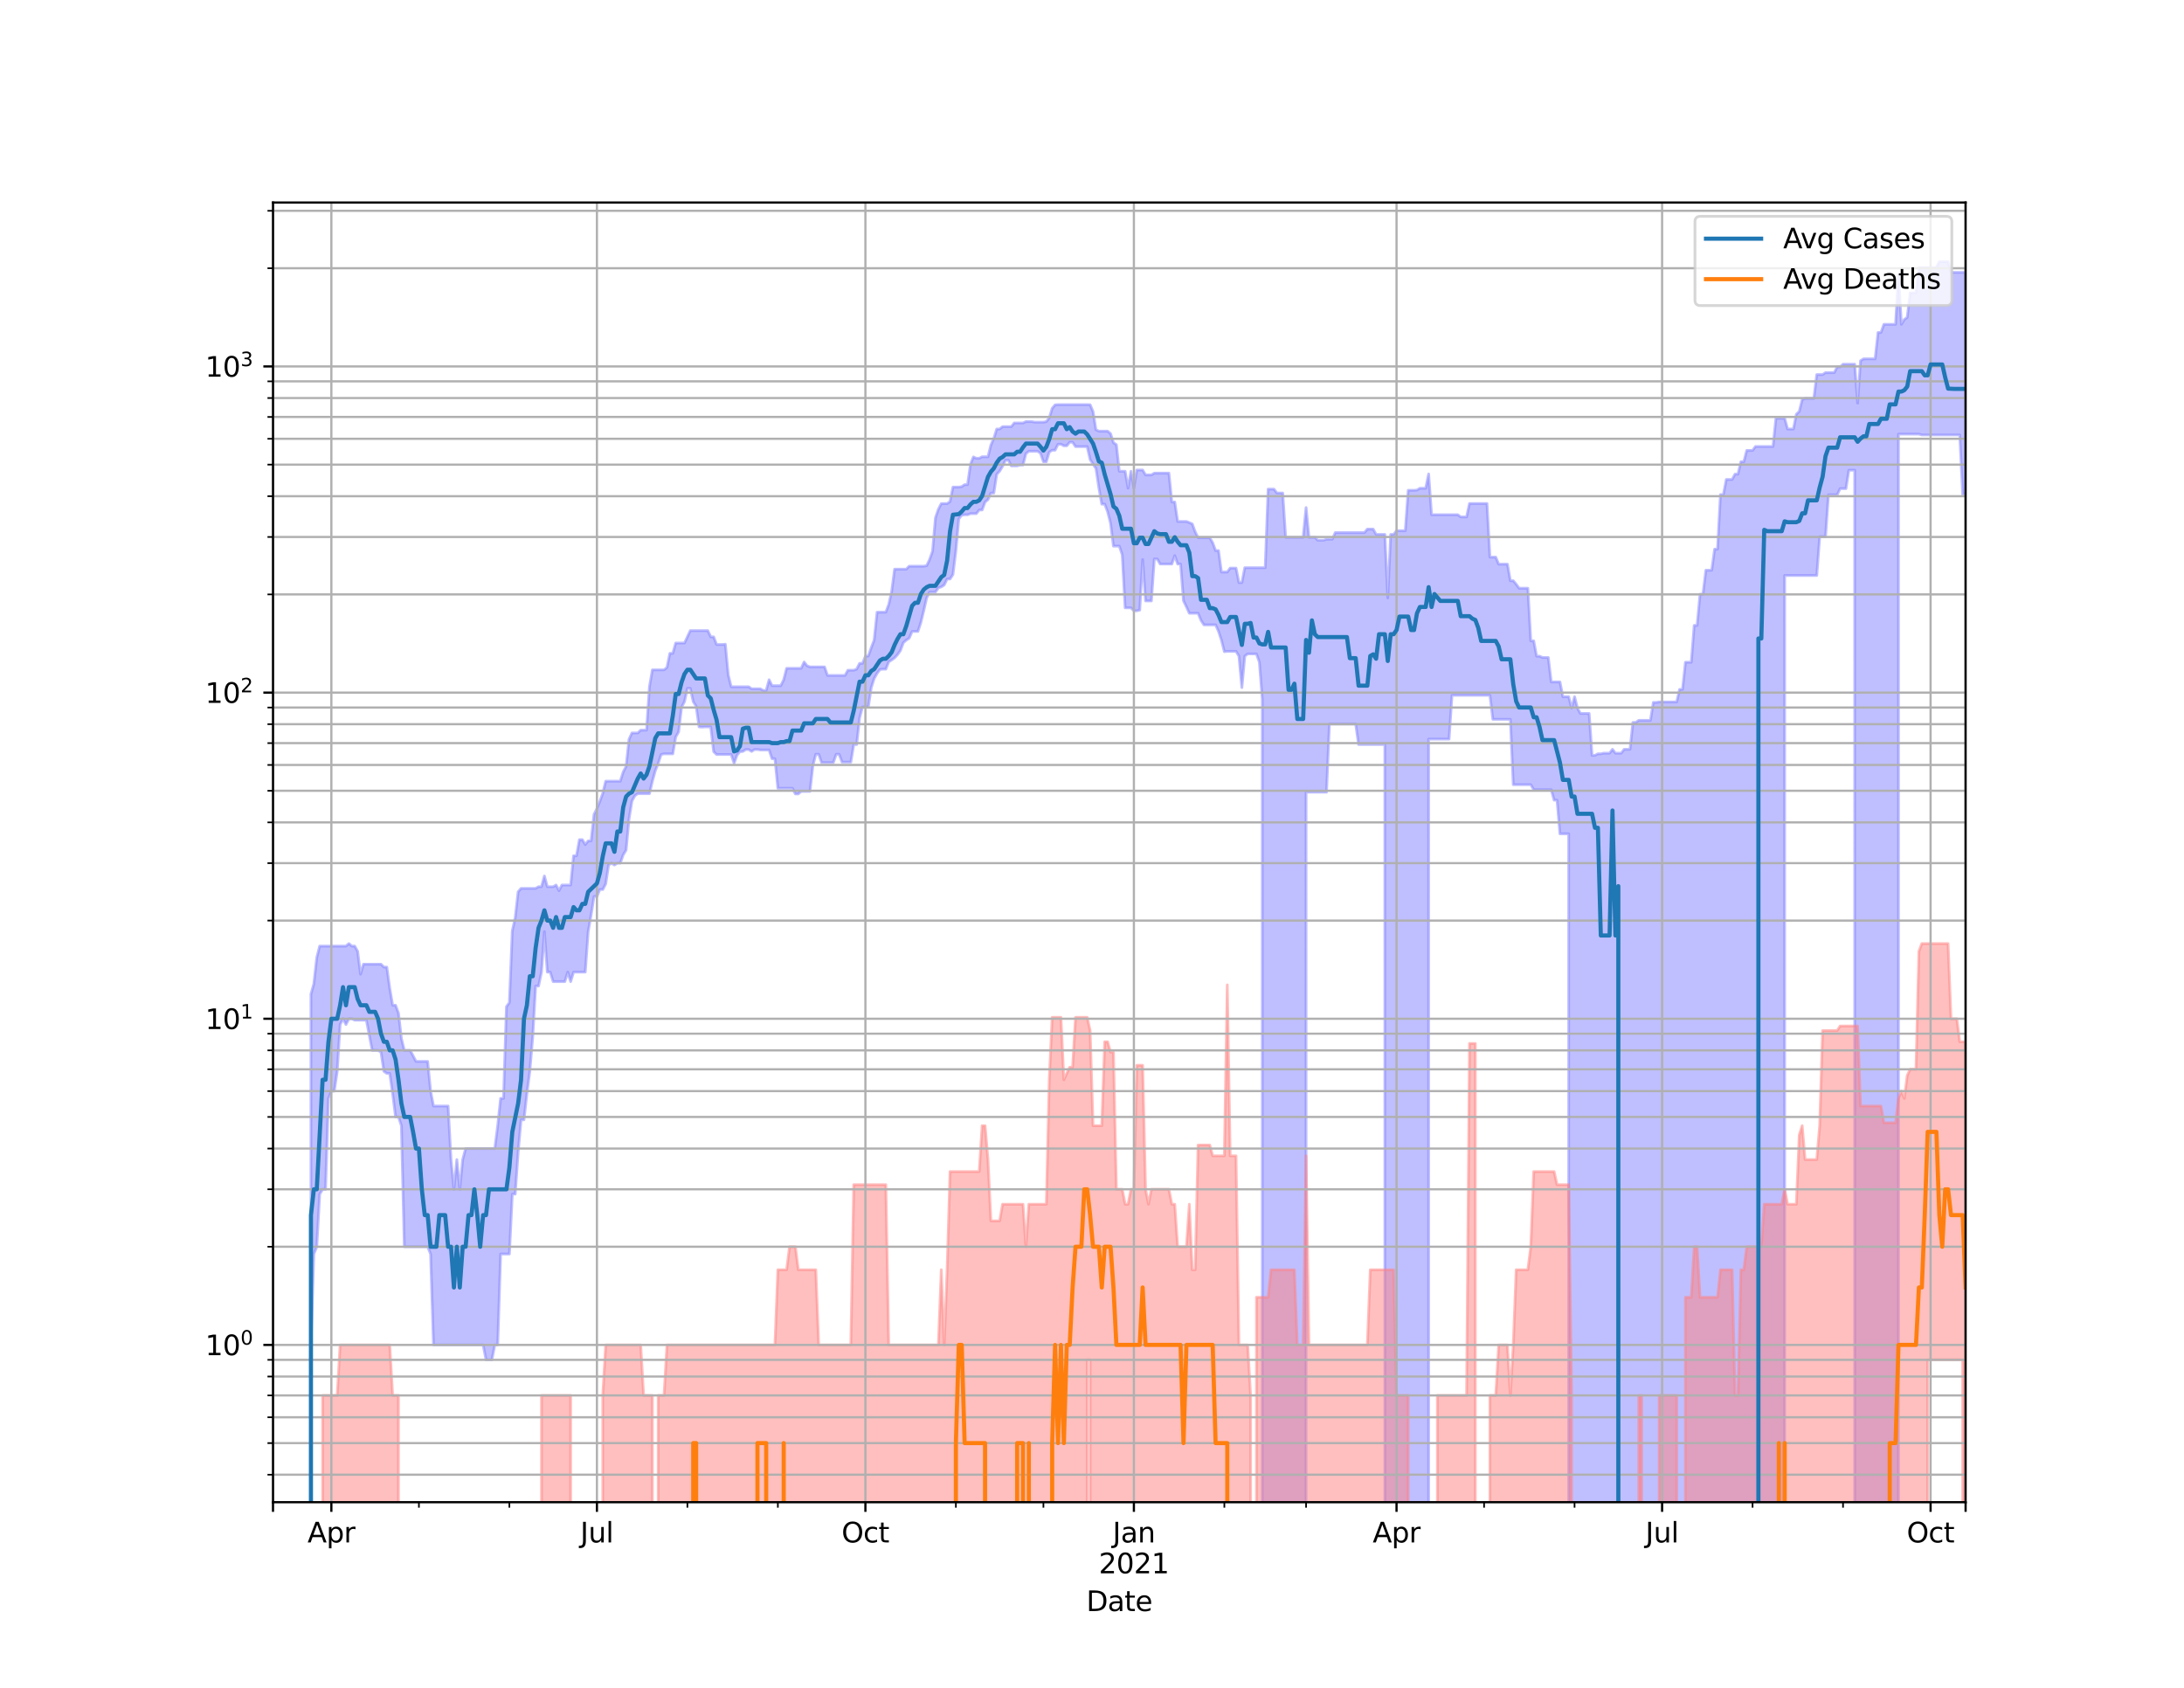 <?xml version="1.0" encoding="utf-8" standalone="no"?>
<!DOCTYPE svg PUBLIC "-//W3C//DTD SVG 1.1//EN"
  "http://www.w3.org/Graphics/SVG/1.1/DTD/svg11.dtd">
<svg height="612pt" version="1.1" viewBox="0 0 792 612" width="792pt" xmlns="http://www.w3.org/2000/svg" xmlns:xlink="http://www.w3.org/1999/xlink">
 <defs>
  <style type="text/css">*{stroke-linecap:butt;stroke-linejoin:round;}</style>
 </defs>
 <g id="figure_1">
  <g id="patch_1">
   <path d="M 0 612 
L 792 612 
L 792 0 
L 0 0 
z
" style="fill:#ffffff;"/>
  </g>
  <g id="axes_1">
   <g id="patch_2">
    <path d="M 99 544.68 
L 712.8 544.68 
L 712.8 73.44 
L 99 73.44 
z
" style="fill:#ffffff;"/>
   </g>
   <g id="PolyCollection_1">
    <path clip-path="url(#p68e2955192)" d="M 99 118752.451 
L 99 118752.451 
L 100.058 118752.451 
L 101.117 118752.451 
L 102.175 118752.451 
L 103.233 118752.451 
L 104.291 118752.451 
L 105.35 118752.451 
L 106.408 118752.451 
L 107.466 118752.451 
L 108.524 118752.451 
L 109.583 118752.451 
L 110.641 118752.451 
L 111.699 118752.451 
L 112.758 360.459 
L 113.816 356.715 
L 114.874 347.217 
L 115.932 343.054 
L 116.991 343.054 
L 118.049 343.054 
L 119.107 343.054 
L 120.166 343.054 
L 121.224 343.054 
L 122.282 343.054 
L 123.34 343.054 
L 124.399 343.054 
L 125.457 343.054 
L 126.515 342.14 
L 127.573 343.054 
L 128.632 343.054 
L 129.69 344.934 
L 130.748 353.225 
L 131.807 349.606 
L 132.865 349.606 
L 133.923 349.606 
L 134.981 349.606 
L 136.04 349.606 
L 137.098 349.606 
L 138.156 349.606 
L 139.214 350.665 
L 140.273 350.665 
L 141.331 358.345 
L 142.389 364.499 
L 143.448 364.499 
L 144.506 367.38 
L 145.564 376.547 
L 146.622 380.855 
L 147.681 380.855 
L 148.739 380.855 
L 149.797 382.818 
L 150.856 384.859 
L 151.914 384.859 
L 152.972 384.859 
L 154.03 384.859 
L 155.089 384.859 
L 156.147 395.631 
L 157.205 401.042 
L 158.263 401.042 
L 159.322 401.042 
L 160.38 401.042 
L 161.438 401.042 
L 162.497 401.042 
L 163.555 420.46 
L 164.613 431.232 
L 165.671 420.46 
L 166.73 431.232 
L 167.788 420.46 
L 168.846 416.456 
L 169.904 416.456 
L 170.963 416.456 
L 172.021 416.456 
L 173.079 416.456 
L 174.138 416.456 
L 175.196 416.456 
L 176.254 416.456 
L 177.312 416.456 
L 178.371 416.456 
L 179.429 416.456 
L 180.487 408.173 
L 181.546 398.265 
L 182.604 398.265 
L 183.662 364.968 
L 184.72 363.573 
L 185.779 337.52 
L 186.837 332.776 
L 187.895 323.369 
L 188.953 322.127 
L 190.012 322.127 
L 191.07 322.127 
L 192.128 322.127 
L 193.187 322.127 
L 194.245 322.127 
L 195.303 321.516 
L 196.361 321.516 
L 197.42 317.623 
L 198.478 321.516 
L 199.536 321.516 
L 200.594 321.516 
L 201.653 320.913 
L 202.711 322.952 
L 203.769 320.913 
L 204.828 320.913 
L 205.886 320.913 
L 206.944 320.913 
L 208.002 310.299 
L 209.061 310.299 
L 210.119 304.466 
L 211.177 304.466 
L 212.236 306.237 
L 213.294 304.903 
L 214.352 304.903 
L 215.41 295.32 
L 216.469 293.18 
L 217.527 290.568 
L 218.585 287.663 
L 219.643 283.255 
L 220.702 283.255 
L 221.76 283.255 
L 222.818 283.255 
L 223.877 283.255 
L 224.935 283.255 
L 225.993 279.911 
L 227.051 277.882 
L 228.11 268.073 
L 229.168 265.768 
L 230.226 265.768 
L 231.284 265.768 
L 232.343 264.754 
L 233.401 264.754 
L 234.459 264.754 
L 235.518 248.967 
L 236.576 242.89 
L 237.634 242.89 
L 238.692 242.89 
L 239.751 242.89 
L 240.809 242.89 
L 241.867 242.022 
L 242.926 236.908 
L 243.984 236.908 
L 245.042 233.155 
L 246.1 233.155 
L 247.159 233.155 
L 248.217 233.155 
L 249.275 230.924 
L 250.333 228.653 
L 251.392 228.653 
L 252.45 228.653 
L 253.508 228.653 
L 254.567 228.653 
L 255.625 228.653 
L 256.683 228.653 
L 257.741 230.924 
L 258.8 230.924 
L 259.858 233.701 
L 260.916 233.701 
L 261.974 233.701 
L 263.033 233.591 
L 264.091 244.716 
L 265.149 249.016 
L 266.208 249.016 
L 267.266 249.016 
L 268.324 249.016 
L 269.382 249.016 
L 270.441 249.016 
L 271.499 249.016 
L 272.557 249.761 
L 273.616 249.761 
L 274.674 249.761 
L 275.732 249.761 
L 276.79 250.364 
L 277.849 250.364 
L 278.907 246.468 
L 279.965 248.623 
L 281.023 248.623 
L 282.082 248.623 
L 283.14 248.623 
L 284.198 246.468 
L 285.257 242.324 
L 286.315 242.324 
L 287.373 242.324 
L 288.431 242.324 
L 289.49 242.324 
L 290.548 242.324 
L 291.606 240.039 
L 292.664 241.424 
L 293.723 241.808 
L 294.781 241.808 
L 295.839 241.808 
L 296.898 241.808 
L 297.956 241.808 
L 299.014 241.808 
L 300.072 244.897 
L 301.131 244.897 
L 302.189 244.897 
L 303.247 244.897 
L 304.306 244.897 
L 305.364 244.897 
L 306.422 244.897 
L 307.48 243.021 
L 308.539 243.021 
L 309.597 243.021 
L 310.655 242.628 
L 311.713 240.538 
L 312.772 240.538 
L 313.83 237.971 
L 314.888 237.852 
L 315.947 234.848 
L 317.005 232.08 
L 318.063 221.977 
L 319.121 221.977 
L 320.18 221.977 
L 321.238 221.977 
L 322.296 219.172 
L 323.354 214.41 
L 324.413 206.378 
L 325.471 206.378 
L 326.529 206.378 
L 327.588 206.378 
L 328.646 206.378 
L 329.704 205.294 
L 330.762 205.294 
L 331.821 205.294 
L 332.879 205.294 
L 333.937 205.294 
L 334.996 205.294 
L 336.054 205.105 
L 337.112 202.869 
L 338.17 199.867 
L 339.229 187.748 
L 340.287 184.658 
L 341.345 182.602 
L 342.403 182.602 
L 343.462 182.602 
L 344.52 181.876 
L 345.578 176.62 
L 346.637 176.62 
L 347.695 176.62 
L 348.753 176.44 
L 349.811 175.725 
L 350.87 175.725 
L 351.928 168.394 
L 352.986 165.686 
L 354.044 166.166 
L 355.103 166.166 
L 356.161 165.618 
L 357.219 165.618 
L 358.278 165.618 
L 359.336 161.368 
L 360.394 158.982 
L 361.452 155.562 
L 362.511 155.562 
L 363.569 154.706 
L 364.627 154.706 
L 365.686 154.706 
L 366.744 154.706 
L 367.802 153.365 
L 368.86 153.365 
L 369.919 153.365 
L 370.977 153.365 
L 372.035 152.869 
L 373.093 152.869 
L 374.152 152.869 
L 375.21 153.067 
L 376.268 153.067 
L 377.327 153.067 
L 378.385 153.067 
L 379.443 152.869 
L 380.501 151.515 
L 381.56 148.08 
L 382.618 146.798 
L 383.676 146.71 
L 384.734 146.71 
L 385.793 146.71 
L 386.851 146.71 
L 387.909 146.71 
L 388.968 146.71 
L 390.026 146.71 
L 391.084 146.71 
L 392.142 146.71 
L 393.201 146.71 
L 394.259 146.71 
L 395.317 146.751 
L 396.376 149.233 
L 397.434 155.827 
L 398.492 156.327 
L 399.55 156.327 
L 400.609 156.327 
L 401.667 156.327 
L 402.725 157.235 
L 403.783 160.516 
L 404.842 161.234 
L 405.9 170.874 
L 406.958 170.874 
L 408.017 170.874 
L 409.075 176.994 
L 410.133 170.874 
L 411.191 176.994 
L 412.25 170.423 
L 413.308 170.423 
L 414.366 170.423 
L 415.424 172.215 
L 416.483 172.215 
L 417.541 172.215 
L 418.599 171.556 
L 419.658 171.556 
L 420.716 171.556 
L 421.774 171.556 
L 422.832 171.556 
L 423.891 171.556 
L 424.949 182.023 
L 426.007 182.023 
L 427.066 189.081 
L 428.124 189.081 
L 429.182 189.081 
L 430.24 189.081 
L 431.299 189.497 
L 432.357 189.963 
L 433.415 192.836 
L 434.473 194.977 
L 435.532 194.977 
L 436.59 194.977 
L 437.648 194.977 
L 438.707 194.977 
L 439.765 196.817 
L 440.823 199.641 
L 441.881 199.641 
L 442.94 207.42 
L 443.998 207.42 
L 445.056 207.42 
L 446.114 205.993 
L 447.173 205.993 
L 448.231 205.993 
L 449.289 211.243 
L 450.348 211.243 
L 451.406 205.844 
L 452.464 205.844 
L 453.522 205.844 
L 454.581 205.844 
L 455.639 205.844 
L 456.697 205.844 
L 457.756 205.844 
L 458.814 205.844 
L 459.872 177.36 
L 460.93 177.36 
L 461.989 177.36 
L 463.047 178.771 
L 464.105 178.771 
L 465.163 178.771 
L 466.222 194.84 
L 467.28 194.84 
L 468.338 194.84 
L 469.397 194.84 
L 470.455 194.84 
L 471.513 194.84 
L 472.571 194.84 
L 473.63 184.042 
L 474.688 194.84 
L 475.746 194.84 
L 476.804 194.84 
L 477.863 195.88 
L 478.921 195.88 
L 479.979 195.88 
L 481.038 195.514 
L 482.096 195.514 
L 483.154 195.514 
L 484.212 193.118 
L 485.271 193.118 
L 486.329 193.118 
L 487.387 193.118 
L 488.446 193.118 
L 489.504 193.118 
L 490.562 193.118 
L 491.62 193.118 
L 492.679 193.118 
L 493.737 193.118 
L 494.795 193.118 
L 495.853 191.855 
L 496.912 191.855 
L 497.97 191.855 
L 499.028 193.786 
L 500.087 193.786 
L 501.145 193.786 
L 502.203 193.786 
L 503.261 216.802 
L 504.32 193.786 
L 505.378 193.786 
L 506.436 192.442 
L 507.494 192.442 
L 508.553 192.442 
L 509.611 192.442 
L 510.669 177.777 
L 511.728 177.777 
L 512.786 177.777 
L 513.844 177.703 
L 514.902 177.043 
L 515.961 177.043 
L 517.019 177.043 
L 518.077 171.852 
L 519.136 186.639 
L 520.194 186.639 
L 521.252 186.639 
L 522.31 186.639 
L 523.369 186.639 
L 524.427 186.639 
L 525.485 186.639 
L 526.543 186.639 
L 527.602 186.639 
L 528.66 186.639 
L 529.718 187.435 
L 530.777 187.435 
L 531.835 187.435 
L 532.893 182.575 
L 533.951 182.575 
L 535.01 182.575 
L 536.068 182.575 
L 537.126 182.575 
L 538.184 182.575 
L 539.243 182.575 
L 540.301 202.013 
L 541.359 202.013 
L 542.418 202.013 
L 543.476 204.562 
L 544.534 204.562 
L 545.592 204.562 
L 546.651 204.562 
L 547.709 210.563 
L 548.767 210.563 
L 549.826 211.837 
L 550.884 213.292 
L 551.942 213.292 
L 553 213.292 
L 554.059 213.292 
L 555.117 232.365 
L 556.175 232.365 
L 557.233 237.931 
L 558.292 237.931 
L 559.35 238.41 
L 560.408 238.41 
L 561.467 238.41 
L 562.525 247.272 
L 563.583 247.272 
L 564.641 247.272 
L 565.7 247.272 
L 566.758 252.641 
L 567.816 252.641 
L 568.874 252.641 
L 569.933 256.769 
L 570.991 252.641 
L 572.049 256.769 
L 573.108 258.697 
L 574.166 258.697 
L 575.224 258.697 
L 576.282 258.697 
L 577.341 273.891 
L 578.399 273.891 
L 579.457 273.334 
L 580.516 273.334 
L 581.574 273.097 
L 582.632 273.097 
L 583.69 273.097 
L 584.749 271.698 
L 585.807 273.097 
L 586.865 273.097 
L 587.923 273.097 
L 588.982 271.698 
L 590.04 271.698 
L 591.098 271.698 
L 592.157 261.952 
L 593.215 261.952 
L 594.273 261.197 
L 595.331 261.197 
L 596.39 261.197 
L 597.448 261.197 
L 598.506 261.197 
L 599.564 254.691 
L 600.623 254.691 
L 601.681 254.526 
L 602.739 254.526 
L 603.798 254.526 
L 604.856 254.526 
L 605.914 254.526 
L 606.972 254.526 
L 608.031 254.526 
L 609.089 249.961 
L 610.147 249.961 
L 611.206 240.122 
L 612.264 240.122 
L 613.322 240.122 
L 614.38 226.765 
L 615.439 226.765 
L 616.497 215.451 
L 617.555 215.451 
L 618.613 206.766 
L 619.672 206.766 
L 620.73 206.766 
L 621.788 199.116 
L 622.847 199.116 
L 623.905 179.339 
L 624.963 179.339 
L 626.021 173.854 
L 627.08 173.854 
L 628.138 173.854 
L 629.196 171.907 
L 630.254 171.907 
L 631.313 167.438 
L 632.371 167.438 
L 633.429 163.328 
L 634.488 163.328 
L 635.546 163.328 
L 636.604 161.898 
L 637.662 161.898 
L 638.721 161.898 
L 639.779 161.898 
L 640.837 161.898 
L 641.896 161.898 
L 642.954 161.898 
L 644.012 151.685 
L 645.07 151.685 
L 646.129 151.685 
L 647.187 151.685 
L 648.245 155.562 
L 649.303 155.562 
L 650.362 155.562 
L 651.42 150.203 
L 652.478 149.198 
L 653.537 144.894 
L 654.595 144.467 
L 655.653 144.467 
L 656.711 144.467 
L 657.77 144.467 
L 658.828 135.819 
L 659.886 135.819 
L 660.944 135.819 
L 662.003 135.106 
L 663.061 135.106 
L 664.119 135.106 
L 665.178 135.106 
L 666.236 133.044 
L 667.294 133.044 
L 668.352 132.064 
L 669.411 132.064 
L 670.469 132.064 
L 671.527 132.064 
L 672.586 132.064 
L 673.644 146.169 
L 674.702 130.805 
L 675.76 130.129 
L 676.819 130.114 
L 677.877 130.114 
L 678.935 130.114 
L 679.993 130.114 
L 681.052 120.564 
L 682.11 120.564 
L 683.168 117.607 
L 684.227 117.607 
L 685.285 117.607 
L 686.343 117.607 
L 687.401 117.607 
L 688.46 99.564 
L 689.518 117.607 
L 690.576 115.862 
L 691.634 115.082 
L 692.693 106.175 
L 693.751 106.175 
L 694.809 106.175 
L 695.868 97.033 
L 696.926 97.033 
L 697.984 97.033 
L 699.042 97.033 
L 700.101 97.033 
L 701.159 97.033 
L 702.217 97.033 
L 703.276 94.86 
L 704.334 94.86 
L 705.392 94.86 
L 706.45 94.86 
L 707.509 98.761 
L 708.567 98.761 
L 709.625 98.761 
L 710.683 98.761 
L 711.742 98.761 
L 712.8 98.761 
L 712.8 179.289 
L 712.8 179.289 
L 711.742 179.289 
L 710.683 157.708 
L 709.625 157.708 
L 708.567 157.708 
L 707.509 157.708 
L 706.45 157.708 
L 705.392 157.708 
L 704.334 157.708 
L 703.276 157.708 
L 702.217 157.708 
L 701.159 157.708 
L 700.101 157.708 
L 699.042 157.708 
L 697.984 157.708 
L 696.926 157.708 
L 695.868 157.409 
L 694.809 157.409 
L 693.751 157.409 
L 692.693 157.409 
L 691.634 157.409 
L 690.576 157.409 
L 689.518 157.409 
L 688.46 157.409 
L 687.401 118752.451 
L 686.343 118752.451 
L 685.285 118752.451 
L 684.227 118752.451 
L 683.168 118752.451 
L 682.11 118752.451 
L 681.052 118752.451 
L 679.993 118752.451 
L 678.935 118752.451 
L 677.877 118752.451 
L 676.819 118752.451 
L 675.76 118752.451 
L 674.702 118752.451 
L 673.644 118752.451 
L 672.586 170.498 
L 671.527 170.498 
L 670.469 170.498 
L 669.411 177.165 
L 668.352 177.165 
L 667.294 177.165 
L 666.236 179.403 
L 665.178 179.403 
L 664.119 179.403 
L 663.061 179.403 
L 662.003 194.6 
L 660.944 194.6 
L 659.886 194.6 
L 658.828 208.663 
L 657.77 208.663 
L 656.711 208.663 
L 655.653 208.663 
L 654.595 208.663 
L 653.537 208.663 
L 652.478 208.663 
L 651.42 208.663 
L 650.362 208.663 
L 649.303 208.663 
L 648.245 208.663 
L 647.187 208.663 
L 646.129 118752.451 
L 645.07 118752.451 
L 644.012 118752.451 
L 642.954 118752.451 
L 641.896 118752.451 
L 640.837 118752.451 
L 639.779 118752.451 
L 638.721 118752.451 
L 637.662 118752.451 
L 636.604 118752.451 
L 635.546 118752.451 
L 634.488 118752.451 
L 633.429 118752.451 
L 632.371 118752.451 
L 631.313 118752.451 
L 630.254 118752.451 
L 629.196 118752.451 
L 628.138 118752.451 
L 627.08 118752.451 
L 626.021 118752.451 
L 624.963 118752.451 
L 623.905 118752.451 
L 622.847 118752.451 
L 621.788 118752.451 
L 620.73 118752.451 
L 619.672 118752.451 
L 618.613 118752.451 
L 617.555 118752.451 
L 616.497 118752.451 
L 615.439 118752.451 
L 614.38 118752.451 
L 613.322 118752.451 
L 612.264 118752.451 
L 611.206 118752.451 
L 610.147 118752.451 
L 609.089 118752.451 
L 608.031 118752.451 
L 606.972 118752.451 
L 605.914 118752.451 
L 604.856 118752.451 
L 603.798 118752.451 
L 602.739 118752.451 
L 601.681 118752.451 
L 600.623 118752.451 
L 599.564 118752.451 
L 598.506 118752.451 
L 597.448 118752.451 
L 596.39 118752.451 
L 595.331 118752.451 
L 594.273 118752.451 
L 593.215 118752.451 
L 592.157 118752.451 
L 591.098 118752.451 
L 590.04 118752.451 
L 588.982 118752.451 
L 587.923 118752.451 
L 586.865 118752.451 
L 585.807 118752.451 
L 584.749 118752.451 
L 583.69 118752.451 
L 582.632 118752.451 
L 581.574 118752.451 
L 580.516 118752.451 
L 579.457 118752.451 
L 578.399 118752.451 
L 577.341 118752.451 
L 576.282 118752.451 
L 575.224 118752.451 
L 574.166 118752.451 
L 573.108 118752.451 
L 572.049 118752.451 
L 570.991 118752.451 
L 569.933 118752.451 
L 568.874 302.335 
L 567.816 302.335 
L 566.758 302.335 
L 565.7 302.335 
L 564.641 290.127 
L 563.583 290.127 
L 562.525 286.321 
L 561.467 286.321 
L 560.408 286.321 
L 559.35 286.321 
L 558.292 286.321 
L 557.233 286.321 
L 556.175 286.321 
L 555.117 284.519 
L 554.059 284.519 
L 553 284.519 
L 551.942 284.519 
L 550.884 284.519 
L 549.826 284.519 
L 548.767 284.519 
L 547.709 260.823 
L 546.651 260.823 
L 545.592 260.823 
L 544.534 260.823 
L 543.476 260.823 
L 542.418 260.823 
L 541.359 260.823 
L 540.301 252.114 
L 539.243 252.114 
L 538.184 252.114 
L 537.126 252.114 
L 536.068 252.114 
L 535.01 252.114 
L 533.951 252.114 
L 532.893 252.114 
L 531.835 252.114 
L 530.777 252.114 
L 529.718 252.114 
L 528.66 252.114 
L 527.602 252.114 
L 526.543 252.114 
L 525.485 268.002 
L 524.427 268.002 
L 523.369 268.002 
L 522.31 268.002 
L 521.252 268.002 
L 520.194 268.002 
L 519.136 268.002 
L 518.077 268.002 
L 517.019 118752.451 
L 515.961 118752.451 
L 514.902 118752.451 
L 513.844 118752.451 
L 512.786 118752.451 
L 511.728 118752.451 
L 510.669 118752.451 
L 509.611 118752.451 
L 508.553 118752.451 
L 507.494 118752.451 
L 506.436 118752.451 
L 505.378 118752.451 
L 504.32 118752.451 
L 503.261 118752.451 
L 502.203 269.965 
L 501.145 269.965 
L 500.087 269.965 
L 499.028 269.965 
L 497.97 269.965 
L 496.912 269.965 
L 495.853 269.965 
L 494.795 269.965 
L 493.737 269.965 
L 492.679 269.965 
L 491.62 262.526 
L 490.562 262.526 
L 489.504 262.526 
L 488.446 262.526 
L 487.387 262.526 
L 486.329 262.526 
L 485.271 262.526 
L 484.212 262.526 
L 483.154 262.526 
L 482.096 262.526 
L 481.038 287.247 
L 479.979 287.247 
L 478.921 287.247 
L 477.863 287.247 
L 476.804 287.247 
L 475.746 287.247 
L 474.688 287.247 
L 473.63 287.247 
L 472.571 118752.451 
L 471.513 118752.451 
L 470.455 118752.451 
L 469.397 118752.451 
L 468.338 118752.451 
L 467.28 118752.451 
L 466.222 118752.451 
L 465.163 118752.451 
L 464.105 118752.451 
L 463.047 118752.451 
L 461.989 118752.451 
L 460.93 118752.451 
L 459.872 118752.451 
L 458.814 118752.451 
L 457.756 253.548 
L 456.697 240.081 
L 455.639 237.104 
L 454.581 237.104 
L 453.522 237.104 
L 452.464 237.104 
L 451.406 237.891 
L 450.348 249.313 
L 449.289 237.891 
L 448.231 236.174 
L 447.173 236.174 
L 446.114 236.174 
L 445.056 236.174 
L 443.998 236.289 
L 442.94 232.116 
L 441.881 228.919 
L 440.823 226.573 
L 439.765 226.573 
L 438.707 226.573 
L 437.648 226.573 
L 436.59 226.573 
L 435.532 224.944 
L 434.473 222.357 
L 433.415 222.357 
L 432.357 222.357 
L 431.299 222.357 
L 430.24 220.034 
L 429.182 217.839 
L 428.124 204.521 
L 427.066 204.521 
L 426.007 201.463 
L 424.949 204.521 
L 423.891 204.521 
L 422.832 204.521 
L 421.774 204.521 
L 420.716 204.521 
L 419.658 202.688 
L 418.599 202.688 
L 417.541 217.893 
L 416.483 217.893 
L 415.424 217.893 
L 414.366 202.889 
L 413.308 221.226 
L 412.25 221.484 
L 411.191 221.484 
L 410.133 220.4 
L 409.075 220.4 
L 408.017 220.4 
L 406.958 201.132 
L 405.9 198.026 
L 404.842 198.026 
L 403.783 198.026 
L 402.725 189.714 
L 401.667 185.553 
L 400.609 182.791 
L 399.55 182.791 
L 398.492 176.885 
L 397.434 169.861 
L 396.376 168.261 
L 395.317 166.619 
L 394.259 161.943 
L 393.201 161.943 
L 392.142 161.943 
L 391.084 161.943 
L 390.026 161.943 
L 388.968 160.349 
L 387.909 160.349 
L 386.851 161.637 
L 385.793 161.637 
L 384.734 161.073 
L 383.676 161.073 
L 382.618 163.235 
L 381.56 163.235 
L 380.501 163.936 
L 379.443 167.418 
L 378.385 167.418 
L 377.327 164.361 
L 376.268 163.617 
L 375.21 163.617 
L 374.152 163.617 
L 373.093 163.617 
L 372.035 164.475 
L 370.977 168.599 
L 369.919 168.599 
L 368.86 168.92 
L 367.802 168.92 
L 366.744 168.92 
L 365.686 166.868 
L 364.627 166.868 
L 363.569 169.065 
L 362.511 170.831 
L 361.452 171.995 
L 360.394 178.784 
L 359.336 178.784 
L 358.278 181.161 
L 357.219 182.05 
L 356.161 184.912 
L 355.103 184.912 
L 354.044 186.245 
L 352.986 186.245 
L 351.928 186.245 
L 350.87 186.653 
L 349.811 186.653 
L 348.753 186.814 
L 347.695 188.138 
L 346.637 199.659 
L 345.578 208.283 
L 344.52 209.937 
L 343.462 209.937 
L 342.403 212.125 
L 341.345 212.802 
L 340.287 213.169 
L 339.229 214.687 
L 338.17 214.687 
L 337.112 214.687 
L 336.054 216.749 
L 334.996 221.369 
L 333.937 225.721 
L 332.879 228.952 
L 331.821 228.952 
L 330.762 228.952 
L 329.704 231.411 
L 328.646 232.116 
L 327.588 233.047 
L 326.529 235.868 
L 325.471 237.378 
L 324.413 238.53 
L 323.354 239.3 
L 322.296 239.957 
L 321.238 242.628 
L 320.18 242.628 
L 319.121 242.759 
L 318.063 244.13 
L 317.005 246.047 
L 315.947 249.313 
L 314.888 256.313 
L 313.83 256.313 
L 312.772 256.313 
L 311.713 260.329 
L 310.655 269.965 
L 309.597 269.965 
L 308.539 276.349 
L 307.48 276.349 
L 306.422 276.349 
L 305.364 276.349 
L 304.306 273.493 
L 303.247 273.493 
L 302.189 276.517 
L 301.131 276.517 
L 300.072 276.517 
L 299.014 276.517 
L 297.956 276.517 
L 296.898 273.493 
L 295.839 273.493 
L 294.781 277.624 
L 293.723 286.936 
L 292.664 286.936 
L 291.606 286.936 
L 290.548 286.936 
L 289.49 287.873 
L 288.431 287.873 
L 287.373 285.814 
L 286.315 285.814 
L 285.257 285.814 
L 284.198 285.814 
L 283.14 285.814 
L 282.082 285.814 
L 281.023 275.105 
L 279.965 275.105 
L 278.907 271.929 
L 277.849 271.929 
L 276.79 271.929 
L 275.732 271.929 
L 274.674 271.775 
L 273.616 271.775 
L 272.557 272.471 
L 271.499 271.775 
L 270.441 271.775 
L 269.382 272.471 
L 268.324 272.549 
L 267.266 273.811 
L 266.208 276.77 
L 265.149 273.572 
L 264.091 273.572 
L 263.033 273.572 
L 261.974 273.572 
L 260.916 273.572 
L 259.858 273.572 
L 258.8 272.549 
L 257.741 263.562 
L 256.683 263.562 
L 255.625 263.562 
L 254.567 263.628 
L 253.508 263.562 
L 252.45 256.086 
L 251.392 254.417 
L 250.333 249.611 
L 249.275 249.611 
L 248.217 254.417 
L 247.159 256.427 
L 246.1 265.36 
L 245.042 267.223 
L 243.984 273.334 
L 242.926 273.334 
L 241.867 273.334 
L 240.809 273.334 
L 239.751 273.572 
L 238.692 276.77 
L 237.634 279.463 
L 236.576 283.255 
L 235.518 287.768 
L 234.459 287.768 
L 233.401 287.768 
L 232.343 287.768 
L 231.284 287.768 
L 230.226 288.507 
L 229.168 290.458 
L 228.11 296.923 
L 227.051 308.228 
L 225.993 309.975 
L 224.935 312.967 
L 223.877 312.967 
L 222.818 313.657 
L 221.76 312.967 
L 220.702 313.657 
L 219.643 320.515 
L 218.585 322.538 
L 217.527 322.538 
L 216.469 325.074 
L 215.41 325.074 
L 214.352 331.778 
L 213.294 337.797 
L 212.236 352.48 
L 211.177 352.48 
L 210.119 352.48 
L 209.061 352.48 
L 208.002 352.48 
L 206.944 355.918 
L 205.886 352.48 
L 204.828 355.918 
L 203.769 355.918 
L 202.711 355.918 
L 201.653 355.918 
L 200.594 355.918 
L 199.536 352.48 
L 198.478 352.48 
L 197.42 337.797 
L 196.361 352.48 
L 195.303 357.524 
L 194.245 357.524 
L 193.187 375.96 
L 192.128 388.452 
L 191.07 396.494 
L 190.012 406.033 
L 188.953 406.033 
L 187.895 417.757 
L 186.837 432.973 
L 185.779 432.973 
L 184.72 454.692 
L 183.662 454.692 
L 182.604 454.692 
L 181.546 454.692 
L 180.487 487.659 
L 179.429 487.659 
L 178.371 493.07 
L 177.312 493.07 
L 176.254 493.07 
L 175.196 487.659 
L 174.138 487.659 
L 173.079 487.659 
L 172.021 487.659 
L 170.963 487.659 
L 169.904 487.659 
L 168.846 487.659 
L 167.788 487.659 
L 166.73 487.659 
L 165.671 487.659 
L 164.613 487.659 
L 163.555 487.659 
L 162.497 487.659 
L 161.438 487.659 
L 160.38 487.659 
L 159.322 487.659 
L 158.263 487.659 
L 157.205 487.659 
L 156.147 454.692 
L 155.089 452.058 
L 154.03 452.058 
L 152.972 452.058 
L 151.914 452.058 
L 150.856 452.058 
L 149.797 452.058 
L 148.739 452.058 
L 147.681 452.058 
L 146.622 452.058 
L 145.564 408.173 
L 144.506 404.995 
L 143.448 404.995 
L 142.389 396.494 
L 141.331 389.202 
L 140.273 389.202 
L 139.214 388.452 
L 138.156 381.501 
L 137.098 380.855 
L 136.04 380.855 
L 134.981 380.855 
L 133.923 375.379 
L 132.865 369.91 
L 131.807 369.91 
L 130.748 369.91 
L 129.69 369.91 
L 128.632 369.91 
L 127.573 369.394 
L 126.515 369.394 
L 125.457 371.491 
L 124.399 369.394 
L 123.34 371.491 
L 122.282 388.452 
L 121.224 395.631 
L 120.166 395.631 
L 119.107 398.265 
L 118.049 431.232 
L 116.991 431.232 
L 115.932 432.973 
L 114.874 452.058 
L 113.816 454.692 
L 112.758 487.659 
L 111.699 118752.451 
L 110.641 118752.451 
L 109.583 118752.451 
L 108.524 118752.451 
L 107.466 118752.451 
L 106.408 118752.451 
L 105.35 118752.451 
L 104.291 118752.451 
L 103.233 118752.451 
L 102.175 118752.451 
L 101.117 118752.451 
L 100.058 118752.451 
L 99 118752.451 
z
" style="fill:#8080ff;fill-opacity:0.5;stroke:#8080ff;stroke-opacity:0.5;"/>
   </g>
   <g id="PolyCollection_2">
    <path clip-path="url(#p68e2955192)" d="M 99 118752.451 
L 99 118752.451 
L 100.058 118752.451 
L 101.117 118752.451 
L 102.175 118752.451 
L 103.233 118752.451 
L 104.291 118752.451 
L 105.35 118752.451 
L 106.408 118752.451 
L 107.466 118752.451 
L 108.524 118752.451 
L 109.583 118752.451 
L 110.641 118752.451 
L 111.699 118752.451 
L 112.758 118752.451 
L 113.816 118752.451 
L 114.874 118752.451 
L 115.932 118752.451 
L 116.991 505.978 
L 118.049 505.978 
L 119.107 505.978 
L 120.166 505.978 
L 121.224 505.978 
L 122.282 505.978 
L 123.34 487.659 
L 124.399 487.659 
L 125.457 487.659 
L 126.515 487.659 
L 127.573 487.659 
L 128.632 487.659 
L 129.69 487.659 
L 130.748 487.659 
L 131.807 487.659 
L 132.865 487.659 
L 133.923 487.659 
L 134.981 487.659 
L 136.04 487.659 
L 137.098 487.659 
L 138.156 487.659 
L 139.214 487.659 
L 140.273 487.659 
L 141.331 487.659 
L 142.389 505.978 
L 143.448 505.978 
L 144.506 505.978 
L 145.564 118752.451 
L 146.622 118752.451 
L 147.681 118752.451 
L 148.739 118752.451 
L 149.797 118752.451 
L 150.856 118752.451 
L 151.914 118752.451 
L 152.972 118752.451 
L 154.03 118752.451 
L 155.089 118752.451 
L 156.147 118752.451 
L 157.205 118752.451 
L 158.263 118752.451 
L 159.322 118752.451 
L 160.38 118752.451 
L 161.438 118752.451 
L 162.497 118752.451 
L 163.555 118752.451 
L 164.613 118752.451 
L 165.671 118752.451 
L 166.73 118752.451 
L 167.788 118752.451 
L 168.846 118752.451 
L 169.904 118752.451 
L 170.963 118752.451 
L 172.021 118752.451 
L 173.079 118752.451 
L 174.138 118752.451 
L 175.196 118752.451 
L 176.254 118752.451 
L 177.312 118752.451 
L 178.371 118752.451 
L 179.429 118752.451 
L 180.487 118752.451 
L 181.546 118752.451 
L 182.604 118752.451 
L 183.662 118752.451 
L 184.72 118752.451 
L 185.779 118752.451 
L 186.837 118752.451 
L 187.895 118752.451 
L 188.953 118752.451 
L 190.012 118752.451 
L 191.07 118752.451 
L 192.128 118752.451 
L 193.187 118752.451 
L 194.245 118752.451 
L 195.303 118752.451 
L 196.361 505.978 
L 197.42 505.978 
L 198.478 505.978 
L 199.536 505.978 
L 200.594 505.978 
L 201.653 505.978 
L 202.711 505.978 
L 203.769 505.978 
L 204.828 505.978 
L 205.886 505.978 
L 206.944 505.978 
L 208.002 118752.451 
L 209.061 118752.451 
L 210.119 118752.451 
L 211.177 118752.451 
L 212.236 118752.451 
L 213.294 118752.451 
L 214.352 118752.451 
L 215.41 118752.451 
L 216.469 118752.451 
L 217.527 118752.451 
L 218.585 505.978 
L 219.643 487.659 
L 220.702 487.659 
L 221.76 487.659 
L 222.818 487.659 
L 223.877 487.659 
L 224.935 487.659 
L 225.993 487.659 
L 227.051 487.659 
L 228.11 487.659 
L 229.168 487.659 
L 230.226 487.659 
L 231.284 487.659 
L 232.343 487.659 
L 233.401 505.978 
L 234.459 505.978 
L 235.518 505.978 
L 236.576 505.978 
L 237.634 118752.451 
L 238.692 505.978 
L 239.751 505.978 
L 240.809 505.978 
L 241.867 487.659 
L 242.926 487.659 
L 243.984 487.659 
L 245.042 487.659 
L 246.1 487.659 
L 247.159 487.659 
L 248.217 487.659 
L 249.275 487.659 
L 250.333 487.659 
L 251.392 487.659 
L 252.45 487.659 
L 253.508 487.659 
L 254.567 487.659 
L 255.625 487.659 
L 256.683 487.659 
L 257.741 487.659 
L 258.8 487.659 
L 259.858 487.659 
L 260.916 487.659 
L 261.974 487.659 
L 263.033 487.659 
L 264.091 487.659 
L 265.149 487.659 
L 266.208 487.659 
L 267.266 487.659 
L 268.324 487.659 
L 269.382 487.659 
L 270.441 487.659 
L 271.499 487.659 
L 272.557 487.659 
L 273.616 487.659 
L 274.674 487.659 
L 275.732 487.659 
L 276.79 487.659 
L 277.849 487.659 
L 278.907 487.659 
L 279.965 487.659 
L 281.023 487.659 
L 282.082 460.405 
L 283.14 460.405 
L 284.198 460.405 
L 285.257 460.405 
L 286.315 452.058 
L 287.373 452.058 
L 288.431 452.058 
L 289.49 460.405 
L 290.548 460.405 
L 291.606 460.405 
L 292.664 460.405 
L 293.723 460.405 
L 294.781 460.405 
L 295.839 460.405 
L 296.898 487.659 
L 297.956 487.659 
L 299.014 487.659 
L 300.072 487.659 
L 301.131 487.659 
L 302.189 487.659 
L 303.247 487.659 
L 304.306 487.659 
L 305.364 487.659 
L 306.422 487.659 
L 307.48 487.659 
L 308.539 487.659 
L 309.597 429.548 
L 310.655 429.548 
L 311.713 429.548 
L 312.772 429.548 
L 313.83 429.548 
L 314.888 429.548 
L 315.947 429.548 
L 317.005 429.548 
L 318.063 429.548 
L 319.121 429.548 
L 320.18 429.548 
L 321.238 429.548 
L 322.296 487.659 
L 323.354 487.659 
L 324.413 487.659 
L 325.471 487.659 
L 326.529 487.659 
L 327.588 487.659 
L 328.646 487.659 
L 329.704 487.659 
L 330.762 487.659 
L 331.821 487.659 
L 332.879 487.659 
L 333.937 487.659 
L 334.996 487.659 
L 336.054 487.659 
L 337.112 487.659 
L 338.17 487.659 
L 339.229 487.659 
L 340.287 487.659 
L 341.345 460.405 
L 342.403 487.659 
L 343.462 460.405 
L 344.52 424.804 
L 345.578 424.804 
L 346.637 424.804 
L 347.695 424.804 
L 348.753 424.804 
L 349.811 424.804 
L 350.87 424.804 
L 351.928 424.804 
L 352.986 424.804 
L 354.044 424.804 
L 355.103 424.804 
L 356.161 408.173 
L 357.219 408.173 
L 358.278 420.46 
L 359.336 442.693 
L 360.394 442.693 
L 361.452 442.693 
L 362.511 442.693 
L 363.569 436.644 
L 364.627 436.644 
L 365.686 436.644 
L 366.744 436.644 
L 367.802 436.644 
L 368.86 436.644 
L 369.919 436.644 
L 370.977 436.644 
L 372.035 452.058 
L 373.093 436.644 
L 374.152 436.644 
L 375.21 436.644 
L 376.268 436.644 
L 377.327 436.644 
L 378.385 436.644 
L 379.443 436.644 
L 380.501 391.52 
L 381.56 368.883 
L 382.618 368.883 
L 383.676 368.883 
L 384.734 368.883 
L 385.793 391.52 
L 386.851 389.202 
L 387.909 386.985 
L 388.968 386.985 
L 390.026 368.883 
L 391.084 368.883 
L 392.142 368.883 
L 393.201 368.883 
L 394.259 368.883 
L 395.317 373.677 
L 396.376 408.173 
L 397.434 408.173 
L 398.492 408.173 
L 399.55 408.173 
L 400.609 377.741 
L 401.667 377.741 
L 402.725 381.501 
L 403.783 381.501 
L 404.842 431.232 
L 405.9 431.232 
L 406.958 431.232 
L 408.017 436.644 
L 409.075 436.644 
L 410.133 431.232 
L 411.191 431.232 
L 412.25 386.267 
L 413.308 386.267 
L 414.366 386.267 
L 415.424 431.232 
L 416.483 436.644 
L 417.541 431.232 
L 418.599 431.232 
L 419.658 431.232 
L 420.716 431.232 
L 421.774 431.232 
L 422.832 431.232 
L 423.891 431.232 
L 424.949 436.644 
L 426.007 436.644 
L 427.066 452.058 
L 428.124 452.058 
L 429.182 452.058 
L 430.24 452.058 
L 431.299 436.644 
L 432.357 460.405 
L 433.415 460.405 
L 434.473 415.188 
L 435.532 415.188 
L 436.59 415.188 
L 437.648 415.188 
L 438.707 415.188 
L 439.765 419.091 
L 440.823 419.091 
L 441.881 419.091 
L 442.94 419.091 
L 443.998 419.091 
L 445.056 357.118 
L 446.114 419.091 
L 447.173 419.091 
L 448.231 419.091 
L 449.289 487.659 
L 450.348 487.659 
L 451.406 487.659 
L 452.464 487.659 
L 453.522 505.978 
L 454.581 118752.451 
L 455.639 470.377 
L 456.697 470.377 
L 457.756 470.377 
L 458.814 470.377 
L 459.872 470.377 
L 460.93 460.405 
L 461.989 460.405 
L 463.047 460.405 
L 464.105 460.405 
L 465.163 460.405 
L 466.222 460.405 
L 467.28 460.405 
L 468.338 460.405 
L 469.397 460.405 
L 470.455 487.659 
L 471.513 487.659 
L 472.571 487.659 
L 473.63 419.091 
L 474.688 487.659 
L 475.746 487.659 
L 476.804 487.659 
L 477.863 487.659 
L 478.921 487.659 
L 479.979 487.659 
L 481.038 487.659 
L 482.096 487.659 
L 483.154 487.659 
L 484.212 487.659 
L 485.271 487.659 
L 486.329 487.659 
L 487.387 487.659 
L 488.446 487.659 
L 489.504 487.659 
L 490.562 487.659 
L 491.62 487.659 
L 492.679 487.659 
L 493.737 487.659 
L 494.795 487.659 
L 495.853 487.659 
L 496.912 460.405 
L 497.97 460.405 
L 499.028 460.405 
L 500.087 460.405 
L 501.145 460.405 
L 502.203 460.405 
L 503.261 460.405 
L 504.32 460.405 
L 505.378 460.405 
L 506.436 505.978 
L 507.494 505.978 
L 508.553 505.978 
L 509.611 505.978 
L 510.669 505.978 
L 511.728 118752.451 
L 512.786 118752.451 
L 513.844 118752.451 
L 514.902 118752.451 
L 515.961 118752.451 
L 517.019 118752.451 
L 518.077 118752.451 
L 519.136 118752.451 
L 520.194 118752.451 
L 521.252 505.978 
L 522.31 505.978 
L 523.369 505.978 
L 524.427 505.978 
L 525.485 505.978 
L 526.543 505.978 
L 527.602 505.978 
L 528.66 505.978 
L 529.718 505.978 
L 530.777 505.978 
L 531.835 505.978 
L 532.893 378.349 
L 533.951 378.349 
L 535.01 378.349 
L 536.068 118752.451 
L 537.126 118752.451 
L 538.184 118752.451 
L 539.243 118752.451 
L 540.301 505.978 
L 541.359 505.978 
L 542.418 505.978 
L 543.476 487.659 
L 544.534 487.659 
L 545.592 487.659 
L 546.651 487.659 
L 547.709 505.978 
L 548.767 487.659 
L 549.826 460.405 
L 550.884 460.405 
L 551.942 460.405 
L 553 460.405 
L 554.059 460.405 
L 555.117 452.058 
L 556.175 424.804 
L 557.233 424.804 
L 558.292 424.804 
L 559.35 424.804 
L 560.408 424.804 
L 561.467 424.804 
L 562.525 424.804 
L 563.583 424.804 
L 564.641 429.548 
L 565.7 429.548 
L 566.758 429.548 
L 567.816 429.548 
L 568.874 429.548 
L 569.933 505.978 
L 570.991 118752.451 
L 572.049 118752.451 
L 573.108 118752.451 
L 574.166 118752.451 
L 575.224 118752.451 
L 576.282 118752.451 
L 577.341 118752.451 
L 578.399 118752.451 
L 579.457 118752.451 
L 580.516 118752.451 
L 581.574 118752.451 
L 582.632 118752.451 
L 583.69 118752.451 
L 584.749 118752.451 
L 585.807 118752.451 
L 586.865 118752.451 
L 587.923 118752.451 
L 588.982 118752.451 
L 590.04 118752.451 
L 591.098 118752.451 
L 592.157 118752.451 
L 593.215 118752.451 
L 594.273 505.978 
L 595.331 505.978 
L 596.39 118752.451 
L 597.448 118752.451 
L 598.506 118752.451 
L 599.564 118752.451 
L 600.623 118752.451 
L 601.681 505.978 
L 602.739 505.978 
L 603.798 505.978 
L 604.856 505.978 
L 605.914 505.978 
L 606.972 505.978 
L 608.031 505.978 
L 609.089 118752.451 
L 610.147 118752.451 
L 611.206 470.377 
L 612.264 470.377 
L 613.322 470.377 
L 614.38 452.058 
L 615.439 452.058 
L 616.497 470.377 
L 617.555 470.377 
L 618.613 470.377 
L 619.672 470.377 
L 620.73 470.377 
L 621.788 470.377 
L 622.847 470.377 
L 623.905 460.405 
L 624.963 460.405 
L 626.021 460.405 
L 627.08 460.405 
L 628.138 460.405 
L 629.196 505.978 
L 630.254 505.978 
L 631.313 460.405 
L 632.371 460.405 
L 633.429 452.058 
L 634.488 452.058 
L 635.546 452.058 
L 636.604 452.058 
L 637.662 452.058 
L 638.721 452.058 
L 639.779 436.644 
L 640.837 436.644 
L 641.896 436.644 
L 642.954 436.644 
L 644.012 436.644 
L 645.07 436.644 
L 646.129 436.644 
L 647.187 431.232 
L 648.245 436.644 
L 649.303 436.644 
L 650.362 436.644 
L 651.42 436.644 
L 652.478 411.561 
L 653.537 408.173 
L 654.595 420.46 
L 655.653 420.46 
L 656.711 420.46 
L 657.77 420.46 
L 658.828 420.46 
L 659.886 408.173 
L 660.944 373.677 
L 662.003 373.677 
L 663.061 373.677 
L 664.119 373.677 
L 665.178 373.677 
L 666.236 373.677 
L 667.294 372.028 
L 668.352 372.028 
L 669.411 372.028 
L 670.469 372.028 
L 671.527 372.028 
L 672.586 372.028 
L 673.644 372.028 
L 674.702 401.042 
L 675.76 401.042 
L 676.819 401.042 
L 677.877 401.042 
L 678.935 401.042 
L 679.993 401.042 
L 681.052 401.042 
L 682.11 401.042 
L 683.168 407.092 
L 684.227 407.092 
L 685.285 407.092 
L 686.343 407.092 
L 687.401 407.092 
L 688.46 398.265 
L 689.518 395.631 
L 690.576 398.265 
L 691.634 389.963 
L 692.693 387.713 
L 693.751 387.713 
L 694.809 387.713 
L 695.868 344.934 
L 696.926 342.14 
L 697.984 342.14 
L 699.042 342.14 
L 700.101 342.14 
L 701.159 342.14 
L 702.217 342.14 
L 703.276 342.14 
L 704.334 342.14 
L 705.392 342.14 
L 706.45 342.14 
L 707.509 369.394 
L 708.567 369.394 
L 709.625 369.394 
L 710.683 377.741 
L 711.742 377.741 
L 712.8 377.741 
L 712.8 118752.451 
L 712.8 118752.451 
L 711.742 493.07 
L 710.683 493.07 
L 709.625 493.07 
L 708.567 493.07 
L 707.509 493.07 
L 706.45 493.07 
L 705.392 493.07 
L 704.334 493.07 
L 703.276 493.07 
L 702.217 493.07 
L 701.159 493.07 
L 700.101 493.07 
L 699.042 493.07 
L 697.984 118752.451 
L 696.926 118752.451 
L 695.868 118752.451 
L 694.809 118752.451 
L 693.751 118752.451 
L 692.693 118752.451 
L 691.634 118752.451 
L 690.576 118752.451 
L 689.518 118752.451 
L 688.46 118752.451 
L 687.401 118752.451 
L 686.343 118752.451 
L 685.285 118752.451 
L 684.227 118752.451 
L 683.168 118752.451 
L 682.11 118752.451 
L 681.052 118752.451 
L 679.993 118752.451 
L 678.935 118752.451 
L 677.877 118752.451 
L 676.819 118752.451 
L 675.76 118752.451 
L 674.702 118752.451 
L 673.644 118752.451 
L 672.586 118752.451 
L 671.527 118752.451 
L 670.469 118752.451 
L 669.411 118752.451 
L 668.352 118752.451 
L 667.294 118752.451 
L 666.236 118752.451 
L 665.178 118752.451 
L 664.119 118752.451 
L 663.061 118752.451 
L 662.003 118752.451 
L 660.944 118752.451 
L 659.886 118752.451 
L 658.828 118752.451 
L 657.77 118752.451 
L 656.711 118752.451 
L 655.653 118752.451 
L 654.595 118752.451 
L 653.537 118752.451 
L 652.478 118752.451 
L 651.42 118752.451 
L 650.362 118752.451 
L 649.303 118752.451 
L 648.245 118752.451 
L 647.187 118752.451 
L 646.129 118752.451 
L 645.07 118752.451 
L 644.012 118752.451 
L 642.954 118752.451 
L 641.896 118752.451 
L 640.837 118752.451 
L 639.779 118752.451 
L 638.721 118752.451 
L 637.662 118752.451 
L 636.604 118752.451 
L 635.546 118752.451 
L 634.488 118752.451 
L 633.429 118752.451 
L 632.371 118752.451 
L 631.313 118752.451 
L 630.254 118752.451 
L 629.196 118752.451 
L 628.138 118752.451 
L 627.08 118752.451 
L 626.021 118752.451 
L 624.963 118752.451 
L 623.905 118752.451 
L 622.847 118752.451 
L 621.788 118752.451 
L 620.73 118752.451 
L 619.672 118752.451 
L 618.613 118752.451 
L 617.555 118752.451 
L 616.497 118752.451 
L 615.439 118752.451 
L 614.38 118752.451 
L 613.322 118752.451 
L 612.264 118752.451 
L 611.206 118752.451 
L 610.147 118752.451 
L 609.089 118752.451 
L 608.031 118752.451 
L 606.972 118752.451 
L 605.914 118752.451 
L 604.856 118752.451 
L 603.798 118752.451 
L 602.739 118752.451 
L 601.681 118752.451 
L 600.623 118752.451 
L 599.564 118752.451 
L 598.506 118752.451 
L 597.448 118752.451 
L 596.39 118752.451 
L 595.331 118752.451 
L 594.273 118752.451 
L 593.215 118752.451 
L 592.157 118752.451 
L 591.098 118752.451 
L 590.04 118752.451 
L 588.982 118752.451 
L 587.923 118752.451 
L 586.865 118752.451 
L 585.807 118752.451 
L 584.749 118752.451 
L 583.69 118752.451 
L 582.632 118752.451 
L 581.574 118752.451 
L 580.516 118752.451 
L 579.457 118752.451 
L 578.399 118752.451 
L 577.341 118752.451 
L 576.282 118752.451 
L 575.224 118752.451 
L 574.166 118752.451 
L 573.108 118752.451 
L 572.049 118752.451 
L 570.991 118752.451 
L 569.933 118752.451 
L 568.874 118752.451 
L 567.816 118752.451 
L 566.758 118752.451 
L 565.7 118752.451 
L 564.641 118752.451 
L 563.583 118752.451 
L 562.525 118752.451 
L 561.467 118752.451 
L 560.408 118752.451 
L 559.35 118752.451 
L 558.292 118752.451 
L 557.233 118752.451 
L 556.175 118752.451 
L 555.117 118752.451 
L 554.059 118752.451 
L 553 118752.451 
L 551.942 118752.451 
L 550.884 118752.451 
L 549.826 118752.451 
L 548.767 118752.451 
L 547.709 118752.451 
L 546.651 118752.451 
L 545.592 118752.451 
L 544.534 118752.451 
L 543.476 118752.451 
L 542.418 118752.451 
L 541.359 118752.451 
L 540.301 118752.451 
L 539.243 118752.451 
L 538.184 118752.451 
L 537.126 118752.451 
L 536.068 118752.451 
L 535.01 118752.451 
L 533.951 118752.451 
L 532.893 118752.451 
L 531.835 118752.451 
L 530.777 118752.451 
L 529.718 118752.451 
L 528.66 118752.451 
L 527.602 118752.451 
L 526.543 118752.451 
L 525.485 118752.451 
L 524.427 118752.451 
L 523.369 118752.451 
L 522.31 118752.451 
L 521.252 118752.451 
L 520.194 118752.451 
L 519.136 118752.451 
L 518.077 118752.451 
L 517.019 118752.451 
L 515.961 118752.451 
L 514.902 118752.451 
L 513.844 118752.451 
L 512.786 118752.451 
L 511.728 118752.451 
L 510.669 118752.451 
L 509.611 118752.451 
L 508.553 118752.451 
L 507.494 118752.451 
L 506.436 118752.451 
L 505.378 118752.451 
L 504.32 118752.451 
L 503.261 118752.451 
L 502.203 118752.451 
L 501.145 118752.451 
L 500.087 118752.451 
L 499.028 118752.451 
L 497.97 118752.451 
L 496.912 118752.451 
L 495.853 118752.451 
L 494.795 118752.451 
L 493.737 118752.451 
L 492.679 118752.451 
L 491.62 118752.451 
L 490.562 118752.451 
L 489.504 118752.451 
L 488.446 118752.451 
L 487.387 118752.451 
L 486.329 118752.451 
L 485.271 118752.451 
L 484.212 118752.451 
L 483.154 118752.451 
L 482.096 118752.451 
L 481.038 118752.451 
L 479.979 118752.451 
L 478.921 118752.451 
L 477.863 118752.451 
L 476.804 118752.451 
L 475.746 118752.451 
L 474.688 118752.451 
L 473.63 118752.451 
L 472.571 118752.451 
L 471.513 118752.451 
L 470.455 118752.451 
L 469.397 118752.451 
L 468.338 118752.451 
L 467.28 118752.451 
L 466.222 118752.451 
L 465.163 118752.451 
L 464.105 118752.451 
L 463.047 118752.451 
L 461.989 118752.451 
L 460.93 118752.451 
L 459.872 118752.451 
L 458.814 118752.451 
L 457.756 118752.451 
L 456.697 118752.451 
L 455.639 118752.451 
L 454.581 118752.451 
L 453.522 118752.451 
L 452.464 118752.451 
L 451.406 118752.451 
L 450.348 118752.451 
L 449.289 118752.451 
L 448.231 118752.451 
L 447.173 118752.451 
L 446.114 118752.451 
L 445.056 118752.451 
L 443.998 118752.451 
L 442.94 118752.451 
L 441.881 118752.451 
L 440.823 118752.451 
L 439.765 118752.451 
L 438.707 118752.451 
L 437.648 118752.451 
L 436.59 118752.451 
L 435.532 118752.451 
L 434.473 118752.451 
L 433.415 118752.451 
L 432.357 118752.451 
L 431.299 118752.451 
L 430.24 118752.451 
L 429.182 118752.451 
L 428.124 118752.451 
L 427.066 118752.451 
L 426.007 118752.451 
L 424.949 118752.451 
L 423.891 118752.451 
L 422.832 118752.451 
L 421.774 118752.451 
L 420.716 118752.451 
L 419.658 118752.451 
L 418.599 118752.451 
L 417.541 118752.451 
L 416.483 118752.451 
L 415.424 118752.451 
L 414.366 118752.451 
L 413.308 118752.451 
L 412.25 118752.451 
L 411.191 118752.451 
L 410.133 118752.451 
L 409.075 118752.451 
L 408.017 118752.451 
L 406.958 118752.451 
L 405.9 118752.451 
L 404.842 118752.451 
L 403.783 118752.451 
L 402.725 118752.451 
L 401.667 118752.451 
L 400.609 118752.451 
L 399.55 118752.451 
L 398.492 118752.451 
L 397.434 118752.451 
L 396.376 118752.451 
L 395.317 493.07 
L 394.259 493.07 
L 393.201 118752.451 
L 392.142 118752.451 
L 391.084 118752.451 
L 390.026 118752.451 
L 388.968 118752.451 
L 387.909 118752.451 
L 386.851 118752.451 
L 385.793 118752.451 
L 384.734 118752.451 
L 383.676 118752.451 
L 382.618 118752.451 
L 381.56 118752.451 
L 380.501 118752.451 
L 379.443 118752.451 
L 378.385 118752.451 
L 377.327 118752.451 
L 376.268 118752.451 
L 375.21 118752.451 
L 374.152 118752.451 
L 373.093 118752.451 
L 372.035 118752.451 
L 370.977 118752.451 
L 369.919 118752.451 
L 368.86 118752.451 
L 367.802 118752.451 
L 366.744 118752.451 
L 365.686 118752.451 
L 364.627 118752.451 
L 363.569 118752.451 
L 362.511 118752.451 
L 361.452 118752.451 
L 360.394 118752.451 
L 359.336 118752.451 
L 358.278 118752.451 
L 357.219 118752.451 
L 356.161 118752.451 
L 355.103 118752.451 
L 354.044 118752.451 
L 352.986 118752.451 
L 351.928 118752.451 
L 350.87 118752.451 
L 349.811 118752.451 
L 348.753 118752.451 
L 347.695 118752.451 
L 346.637 118752.451 
L 345.578 118752.451 
L 344.52 118752.451 
L 343.462 118752.451 
L 342.403 118752.451 
L 341.345 118752.451 
L 340.287 118752.451 
L 339.229 118752.451 
L 338.17 118752.451 
L 337.112 118752.451 
L 336.054 118752.451 
L 334.996 118752.451 
L 333.937 118752.451 
L 332.879 118752.451 
L 331.821 118752.451 
L 330.762 118752.451 
L 329.704 118752.451 
L 328.646 118752.451 
L 327.588 118752.451 
L 326.529 118752.451 
L 325.471 118752.451 
L 324.413 118752.451 
L 323.354 118752.451 
L 322.296 118752.451 
L 321.238 118752.451 
L 320.18 118752.451 
L 319.121 118752.451 
L 318.063 118752.451 
L 317.005 118752.451 
L 315.947 118752.451 
L 314.888 118752.451 
L 313.83 118752.451 
L 312.772 118752.451 
L 311.713 118752.451 
L 310.655 118752.451 
L 309.597 118752.451 
L 308.539 118752.451 
L 307.48 118752.451 
L 306.422 118752.451 
L 305.364 118752.451 
L 304.306 118752.451 
L 303.247 118752.451 
L 302.189 118752.451 
L 301.131 118752.451 
L 300.072 118752.451 
L 299.014 118752.451 
L 297.956 118752.451 
L 296.898 118752.451 
L 295.839 118752.451 
L 294.781 118752.451 
L 293.723 118752.451 
L 292.664 118752.451 
L 291.606 118752.451 
L 290.548 118752.451 
L 289.49 118752.451 
L 288.431 118752.451 
L 287.373 118752.451 
L 286.315 118752.451 
L 285.257 118752.451 
L 284.198 118752.451 
L 283.14 118752.451 
L 282.082 118752.451 
L 281.023 118752.451 
L 279.965 118752.451 
L 278.907 118752.451 
L 277.849 118752.451 
L 276.79 118752.451 
L 275.732 118752.451 
L 274.674 118752.451 
L 273.616 118752.451 
L 272.557 118752.451 
L 271.499 118752.451 
L 270.441 118752.451 
L 269.382 118752.451 
L 268.324 118752.451 
L 267.266 118752.451 
L 266.208 118752.451 
L 265.149 118752.451 
L 264.091 118752.451 
L 263.033 118752.451 
L 261.974 118752.451 
L 260.916 118752.451 
L 259.858 118752.451 
L 258.8 118752.451 
L 257.741 118752.451 
L 256.683 118752.451 
L 255.625 118752.451 
L 254.567 118752.451 
L 253.508 118752.451 
L 252.45 118752.451 
L 251.392 118752.451 
L 250.333 118752.451 
L 249.275 118752.451 
L 248.217 118752.451 
L 247.159 118752.451 
L 246.1 118752.451 
L 245.042 118752.451 
L 243.984 118752.451 
L 242.926 118752.451 
L 241.867 118752.451 
L 240.809 118752.451 
L 239.751 118752.451 
L 238.692 118752.451 
L 237.634 118752.451 
L 236.576 118752.451 
L 235.518 118752.451 
L 234.459 118752.451 
L 233.401 118752.451 
L 232.343 118752.451 
L 231.284 118752.451 
L 230.226 118752.451 
L 229.168 118752.451 
L 228.11 118752.451 
L 227.051 118752.451 
L 225.993 118752.451 
L 224.935 118752.451 
L 223.877 118752.451 
L 222.818 118752.451 
L 221.76 118752.451 
L 220.702 118752.451 
L 219.643 118752.451 
L 218.585 118752.451 
L 217.527 118752.451 
L 216.469 118752.451 
L 215.41 118752.451 
L 214.352 118752.451 
L 213.294 118752.451 
L 212.236 118752.451 
L 211.177 118752.451 
L 210.119 118752.451 
L 209.061 118752.451 
L 208.002 118752.451 
L 206.944 118752.451 
L 205.886 118752.451 
L 204.828 118752.451 
L 203.769 118752.451 
L 202.711 118752.451 
L 201.653 118752.451 
L 200.594 118752.451 
L 199.536 118752.451 
L 198.478 118752.451 
L 197.42 118752.451 
L 196.361 118752.451 
L 195.303 118752.451 
L 194.245 118752.451 
L 193.187 118752.451 
L 192.128 118752.451 
L 191.07 118752.451 
L 190.012 118752.451 
L 188.953 118752.451 
L 187.895 118752.451 
L 186.837 118752.451 
L 185.779 118752.451 
L 184.72 118752.451 
L 183.662 118752.451 
L 182.604 118752.451 
L 181.546 118752.451 
L 180.487 118752.451 
L 179.429 118752.451 
L 178.371 118752.451 
L 177.312 118752.451 
L 176.254 118752.451 
L 175.196 118752.451 
L 174.138 118752.451 
L 173.079 118752.451 
L 172.021 118752.451 
L 170.963 118752.451 
L 169.904 118752.451 
L 168.846 118752.451 
L 167.788 118752.451 
L 166.73 118752.451 
L 165.671 118752.451 
L 164.613 118752.451 
L 163.555 118752.451 
L 162.497 118752.451 
L 161.438 118752.451 
L 160.38 118752.451 
L 159.322 118752.451 
L 158.263 118752.451 
L 157.205 118752.451 
L 156.147 118752.451 
L 155.089 118752.451 
L 154.03 118752.451 
L 152.972 118752.451 
L 151.914 118752.451 
L 150.856 118752.451 
L 149.797 118752.451 
L 148.739 118752.451 
L 147.681 118752.451 
L 146.622 118752.451 
L 145.564 118752.451 
L 144.506 118752.451 
L 143.448 118752.451 
L 142.389 118752.451 
L 141.331 118752.451 
L 140.273 118752.451 
L 139.214 118752.451 
L 138.156 118752.451 
L 137.098 118752.451 
L 136.04 118752.451 
L 134.981 118752.451 
L 133.923 118752.451 
L 132.865 118752.451 
L 131.807 118752.451 
L 130.748 118752.451 
L 129.69 118752.451 
L 128.632 118752.451 
L 127.573 118752.451 
L 126.515 118752.451 
L 125.457 118752.451 
L 124.399 118752.451 
L 123.34 118752.451 
L 122.282 118752.451 
L 121.224 118752.451 
L 120.166 118752.451 
L 119.107 118752.451 
L 118.049 118752.451 
L 116.991 118752.451 
L 115.932 118752.451 
L 114.874 118752.451 
L 113.816 118752.451 
L 112.758 118752.451 
L 111.699 118752.451 
L 110.641 118752.451 
L 109.583 118752.451 
L 108.524 118752.451 
L 107.466 118752.451 
L 106.408 118752.451 
L 105.35 118752.451 
L 104.291 118752.451 
L 103.233 118752.451 
L 102.175 118752.451 
L 101.117 118752.451 
L 100.058 118752.451 
L 99 118752.451 
z
" style="fill:#ff8080;fill-opacity:0.5;stroke:#ff8080;stroke-opacity:0.5;"/>
   </g>
   <g id="matplotlib.axis_1">
    <g id="xtick_1">
     <g id="line2d_1">
      <path clip-path="url(#p68e2955192)" d="M 99 544.68 
L 99 73.44 
" style="fill:none;stroke:#b0b0b0;stroke-linecap:square;stroke-width:0.8;"/>
     </g>
     <g id="line2d_2">
      <defs>
       <path d="M 0 0 
L 0 3.5 
" id="m4abed1d830" style="stroke:#000000;stroke-width:0.8;"/>
      </defs>
      <g>
       <use style="stroke:#000000;stroke-width:0.8;" x="99" xlink:href="#m4abed1d830" y="544.68"/>
      </g>
     </g>
    </g>
    <g id="xtick_2">
     <g id="line2d_3">
      <path clip-path="url(#p68e2955192)" d="M 120.166 544.68 
L 120.166 73.44 
" style="fill:none;stroke:#b0b0b0;stroke-linecap:square;stroke-width:0.8;"/>
     </g>
     <g id="line2d_4">
      <g>
       <use style="stroke:#000000;stroke-width:0.8;" x="120.166" xlink:href="#m4abed1d830" y="544.68"/>
      </g>
     </g>
     <g id="text_1">
      <!-- Apr -->
      <g transform="translate(111.516 559.278)scale(0.1 -0.1)">
       <defs>
        <path d="M 2188 4044 
L 1331 1722 
L 3047 1722 
L 2188 4044 
z
M 1831 4666 
L 2547 4666 
L 4325 0 
L 3669 0 
L 3244 1197 
L 1141 1197 
L 716 0 
L 50 0 
L 1831 4666 
z
" id="DejaVuSans-41" transform="scale(0.016)"/>
        <path d="M 1159 525 
L 1159 -1331 
L 581 -1331 
L 581 3500 
L 1159 3500 
L 1159 2969 
Q 1341 3281 1617 3432 
Q 1894 3584 2278 3584 
Q 2916 3584 3314 3078 
Q 3713 2572 3713 1747 
Q 3713 922 3314 415 
Q 2916 -91 2278 -91 
Q 1894 -91 1617 61 
Q 1341 213 1159 525 
z
M 3116 1747 
Q 3116 2381 2855 2742 
Q 2594 3103 2138 3103 
Q 1681 3103 1420 2742 
Q 1159 2381 1159 1747 
Q 1159 1113 1420 752 
Q 1681 391 2138 391 
Q 2594 391 2855 752 
Q 3116 1113 3116 1747 
z
" id="DejaVuSans-70" transform="scale(0.016)"/>
        <path d="M 2631 2963 
Q 2534 3019 2420 3045 
Q 2306 3072 2169 3072 
Q 1681 3072 1420 2755 
Q 1159 2438 1159 1844 
L 1159 0 
L 581 0 
L 581 3500 
L 1159 3500 
L 1159 2956 
Q 1341 3275 1631 3429 
Q 1922 3584 2338 3584 
Q 2397 3584 2469 3576 
Q 2541 3569 2628 3553 
L 2631 2963 
z
" id="DejaVuSans-72" transform="scale(0.016)"/>
       </defs>
       <use xlink:href="#DejaVuSans-41"/>
       <use x="68.408" xlink:href="#DejaVuSans-70"/>
       <use x="131.885" xlink:href="#DejaVuSans-72"/>
      </g>
     </g>
    </g>
    <g id="xtick_3">
     <g id="line2d_5">
      <path clip-path="url(#p68e2955192)" d="M 216.469 544.68 
L 216.469 73.44 
" style="fill:none;stroke:#b0b0b0;stroke-linecap:square;stroke-width:0.8;"/>
     </g>
     <g id="line2d_6">
      <g>
       <use style="stroke:#000000;stroke-width:0.8;" x="216.469" xlink:href="#m4abed1d830" y="544.68"/>
      </g>
     </g>
     <g id="text_2">
      <!-- Jul -->
      <g transform="translate(210.436 559.278)scale(0.1 -0.1)">
       <defs>
        <path d="M 628 4666 
L 1259 4666 
L 1259 325 
Q 1259 -519 939 -900 
Q 619 -1281 -91 -1281 
L -331 -1281 
L -331 -750 
L -134 -750 
Q 284 -750 456 -515 
Q 628 -281 628 325 
L 628 4666 
z
" id="DejaVuSans-4a" transform="scale(0.016)"/>
        <path d="M 544 1381 
L 544 3500 
L 1119 3500 
L 1119 1403 
Q 1119 906 1312 657 
Q 1506 409 1894 409 
Q 2359 409 2629 706 
Q 2900 1003 2900 1516 
L 2900 3500 
L 3475 3500 
L 3475 0 
L 2900 0 
L 2900 538 
Q 2691 219 2414 64 
Q 2138 -91 1772 -91 
Q 1169 -91 856 284 
Q 544 659 544 1381 
z
M 1991 3584 
L 1991 3584 
z
" id="DejaVuSans-75" transform="scale(0.016)"/>
        <path d="M 603 4863 
L 1178 4863 
L 1178 0 
L 603 0 
L 603 4863 
z
" id="DejaVuSans-6c" transform="scale(0.016)"/>
       </defs>
       <use xlink:href="#DejaVuSans-4a"/>
       <use x="29.492" xlink:href="#DejaVuSans-75"/>
       <use x="92.871" xlink:href="#DejaVuSans-6c"/>
      </g>
     </g>
    </g>
    <g id="xtick_4">
     <g id="line2d_7">
      <path clip-path="url(#p68e2955192)" d="M 313.83 544.68 
L 313.83 73.44 
" style="fill:none;stroke:#b0b0b0;stroke-linecap:square;stroke-width:0.8;"/>
     </g>
     <g id="line2d_8">
      <g>
       <use style="stroke:#000000;stroke-width:0.8;" x="313.83" xlink:href="#m4abed1d830" y="544.68"/>
      </g>
     </g>
     <g id="text_3">
      <!-- Oct -->
      <g transform="translate(305.185 559.278)scale(0.1 -0.1)">
       <defs>
        <path d="M 2522 4238 
Q 1834 4238 1429 3725 
Q 1025 3213 1025 2328 
Q 1025 1447 1429 934 
Q 1834 422 2522 422 
Q 3209 422 3611 934 
Q 4013 1447 4013 2328 
Q 4013 3213 3611 3725 
Q 3209 4238 2522 4238 
z
M 2522 4750 
Q 3503 4750 4090 4092 
Q 4678 3434 4678 2328 
Q 4678 1225 4090 567 
Q 3503 -91 2522 -91 
Q 1538 -91 948 565 
Q 359 1222 359 2328 
Q 359 3434 948 4092 
Q 1538 4750 2522 4750 
z
" id="DejaVuSans-4f" transform="scale(0.016)"/>
        <path d="M 3122 3366 
L 3122 2828 
Q 2878 2963 2633 3030 
Q 2388 3097 2138 3097 
Q 1578 3097 1268 2742 
Q 959 2388 959 1747 
Q 959 1106 1268 751 
Q 1578 397 2138 397 
Q 2388 397 2633 464 
Q 2878 531 3122 666 
L 3122 134 
Q 2881 22 2623 -34 
Q 2366 -91 2075 -91 
Q 1284 -91 818 406 
Q 353 903 353 1747 
Q 353 2603 823 3093 
Q 1294 3584 2113 3584 
Q 2378 3584 2631 3529 
Q 2884 3475 3122 3366 
z
" id="DejaVuSans-63" transform="scale(0.016)"/>
        <path d="M 1172 4494 
L 1172 3500 
L 2356 3500 
L 2356 3053 
L 1172 3053 
L 1172 1153 
Q 1172 725 1289 603 
Q 1406 481 1766 481 
L 2356 481 
L 2356 0 
L 1766 0 
Q 1100 0 847 248 
Q 594 497 594 1153 
L 594 3053 
L 172 3053 
L 172 3500 
L 594 3500 
L 594 4494 
L 1172 4494 
z
" id="DejaVuSans-74" transform="scale(0.016)"/>
       </defs>
       <use xlink:href="#DejaVuSans-4f"/>
       <use x="78.711" xlink:href="#DejaVuSans-63"/>
       <use x="133.691" xlink:href="#DejaVuSans-74"/>
      </g>
     </g>
    </g>
    <g id="xtick_5">
     <g id="line2d_9">
      <path clip-path="url(#p68e2955192)" d="M 411.191 544.68 
L 411.191 73.44 
" style="fill:none;stroke:#b0b0b0;stroke-linecap:square;stroke-width:0.8;"/>
     </g>
     <g id="line2d_10">
      <g>
       <use style="stroke:#000000;stroke-width:0.8;" x="411.191" xlink:href="#m4abed1d830" y="544.68"/>
      </g>
     </g>
     <g id="text_4">
      <!-- Jan -->
      <g transform="translate(403.484 559.278)scale(0.1 -0.1)">
       <defs>
        <path d="M 2194 1759 
Q 1497 1759 1228 1600 
Q 959 1441 959 1056 
Q 959 750 1161 570 
Q 1363 391 1709 391 
Q 2188 391 2477 730 
Q 2766 1069 2766 1631 
L 2766 1759 
L 2194 1759 
z
M 3341 1997 
L 3341 0 
L 2766 0 
L 2766 531 
Q 2569 213 2275 61 
Q 1981 -91 1556 -91 
Q 1019 -91 701 211 
Q 384 513 384 1019 
Q 384 1609 779 1909 
Q 1175 2209 1959 2209 
L 2766 2209 
L 2766 2266 
Q 2766 2663 2505 2880 
Q 2244 3097 1772 3097 
Q 1472 3097 1187 3025 
Q 903 2953 641 2809 
L 641 3341 
Q 956 3463 1253 3523 
Q 1550 3584 1831 3584 
Q 2591 3584 2966 3190 
Q 3341 2797 3341 1997 
z
" id="DejaVuSans-61" transform="scale(0.016)"/>
        <path d="M 3513 2113 
L 3513 0 
L 2938 0 
L 2938 2094 
Q 2938 2591 2744 2837 
Q 2550 3084 2163 3084 
Q 1697 3084 1428 2787 
Q 1159 2491 1159 1978 
L 1159 0 
L 581 0 
L 581 3500 
L 1159 3500 
L 1159 2956 
Q 1366 3272 1645 3428 
Q 1925 3584 2291 3584 
Q 2894 3584 3203 3211 
Q 3513 2838 3513 2113 
z
" id="DejaVuSans-6e" transform="scale(0.016)"/>
       </defs>
       <use xlink:href="#DejaVuSans-4a"/>
       <use x="29.492" xlink:href="#DejaVuSans-61"/>
       <use x="90.771" xlink:href="#DejaVuSans-6e"/>
      </g>
      <!-- 2021 -->
      <g transform="translate(398.466 570.476)scale(0.1 -0.1)">
       <defs>
        <path d="M 1228 531 
L 3431 531 
L 3431 0 
L 469 0 
L 469 531 
Q 828 903 1448 1529 
Q 2069 2156 2228 2338 
Q 2531 2678 2651 2914 
Q 2772 3150 2772 3378 
Q 2772 3750 2511 3984 
Q 2250 4219 1831 4219 
Q 1534 4219 1204 4116 
Q 875 4013 500 3803 
L 500 4441 
Q 881 4594 1212 4672 
Q 1544 4750 1819 4750 
Q 2544 4750 2975 4387 
Q 3406 4025 3406 3419 
Q 3406 3131 3298 2873 
Q 3191 2616 2906 2266 
Q 2828 2175 2409 1742 
Q 1991 1309 1228 531 
z
" id="DejaVuSans-32" transform="scale(0.016)"/>
        <path d="M 2034 4250 
Q 1547 4250 1301 3770 
Q 1056 3291 1056 2328 
Q 1056 1369 1301 889 
Q 1547 409 2034 409 
Q 2525 409 2770 889 
Q 3016 1369 3016 2328 
Q 3016 3291 2770 3770 
Q 2525 4250 2034 4250 
z
M 2034 4750 
Q 2819 4750 3233 4129 
Q 3647 3509 3647 2328 
Q 3647 1150 3233 529 
Q 2819 -91 2034 -91 
Q 1250 -91 836 529 
Q 422 1150 422 2328 
Q 422 3509 836 4129 
Q 1250 4750 2034 4750 
z
" id="DejaVuSans-30" transform="scale(0.016)"/>
        <path d="M 794 531 
L 1825 531 
L 1825 4091 
L 703 3866 
L 703 4441 
L 1819 4666 
L 2450 4666 
L 2450 531 
L 3481 531 
L 3481 0 
L 794 0 
L 794 531 
z
" id="DejaVuSans-31" transform="scale(0.016)"/>
       </defs>
       <use xlink:href="#DejaVuSans-32"/>
       <use x="63.623" xlink:href="#DejaVuSans-30"/>
       <use x="127.246" xlink:href="#DejaVuSans-32"/>
       <use x="190.869" xlink:href="#DejaVuSans-31"/>
      </g>
     </g>
    </g>
    <g id="xtick_6">
     <g id="line2d_11">
      <path clip-path="url(#p68e2955192)" d="M 506.436 544.68 
L 506.436 73.44 
" style="fill:none;stroke:#b0b0b0;stroke-linecap:square;stroke-width:0.8;"/>
     </g>
     <g id="line2d_12">
      <g>
       <use style="stroke:#000000;stroke-width:0.8;" x="506.436" xlink:href="#m4abed1d830" y="544.68"/>
      </g>
     </g>
     <g id="text_5">
      <!-- Apr -->
      <g transform="translate(497.786 559.278)scale(0.1 -0.1)">
       <use xlink:href="#DejaVuSans-41"/>
       <use x="68.408" xlink:href="#DejaVuSans-70"/>
       <use x="131.885" xlink:href="#DejaVuSans-72"/>
      </g>
     </g>
    </g>
    <g id="xtick_7">
     <g id="line2d_13">
      <path clip-path="url(#p68e2955192)" d="M 602.739 544.68 
L 602.739 73.44 
" style="fill:none;stroke:#b0b0b0;stroke-linecap:square;stroke-width:0.8;"/>
     </g>
     <g id="line2d_14">
      <g>
       <use style="stroke:#000000;stroke-width:0.8;" x="602.739" xlink:href="#m4abed1d830" y="544.68"/>
      </g>
     </g>
     <g id="text_6">
      <!-- Jul -->
      <g transform="translate(596.706 559.278)scale(0.1 -0.1)">
       <use xlink:href="#DejaVuSans-4a"/>
       <use x="29.492" xlink:href="#DejaVuSans-75"/>
       <use x="92.871" xlink:href="#DejaVuSans-6c"/>
      </g>
     </g>
    </g>
    <g id="xtick_8">
     <g id="line2d_15">
      <path clip-path="url(#p68e2955192)" d="M 700.101 544.68 
L 700.101 73.44 
" style="fill:none;stroke:#b0b0b0;stroke-linecap:square;stroke-width:0.8;"/>
     </g>
     <g id="line2d_16">
      <g>
       <use style="stroke:#000000;stroke-width:0.8;" x="700.101" xlink:href="#m4abed1d830" y="544.68"/>
      </g>
     </g>
     <g id="text_7">
      <!-- Oct -->
      <g transform="translate(691.455 559.278)scale(0.1 -0.1)">
       <use xlink:href="#DejaVuSans-4f"/>
       <use x="78.711" xlink:href="#DejaVuSans-63"/>
       <use x="133.691" xlink:href="#DejaVuSans-74"/>
      </g>
     </g>
    </g>
    <g id="xtick_9">
     <g id="line2d_17">
      <path clip-path="url(#p68e2955192)" d="M 712.8 544.68 
L 712.8 73.44 
" style="fill:none;stroke:#b0b0b0;stroke-linecap:square;stroke-width:0.8;"/>
     </g>
     <g id="line2d_18">
      <g>
       <use style="stroke:#000000;stroke-width:0.8;" x="712.8" xlink:href="#m4abed1d830" y="544.68"/>
      </g>
     </g>
    </g>
    <g id="xtick_10">
     <g id="line2d_19">
      <defs>
       <path d="M 0 0 
L 0 2 
" id="mbe9820739d" style="stroke:#000000;stroke-width:0.6;"/>
      </defs>
      <g>
       <use style="stroke:#000000;stroke-width:0.6;" x="151.914" xlink:href="#mbe9820739d" y="544.68"/>
      </g>
     </g>
    </g>
    <g id="xtick_11">
     <g id="line2d_20">
      <g>
       <use style="stroke:#000000;stroke-width:0.6;" x="184.72" xlink:href="#mbe9820739d" y="544.68"/>
      </g>
     </g>
    </g>
    <g id="xtick_12">
     <g id="line2d_21">
      <g>
       <use style="stroke:#000000;stroke-width:0.6;" x="249.275" xlink:href="#mbe9820739d" y="544.68"/>
      </g>
     </g>
    </g>
    <g id="xtick_13">
     <g id="line2d_22">
      <g>
       <use style="stroke:#000000;stroke-width:0.6;" x="282.082" xlink:href="#mbe9820739d" y="544.68"/>
      </g>
     </g>
    </g>
    <g id="xtick_14">
     <g id="line2d_23">
      <g>
       <use style="stroke:#000000;stroke-width:0.6;" x="346.637" xlink:href="#mbe9820739d" y="544.68"/>
      </g>
     </g>
    </g>
    <g id="xtick_15">
     <g id="line2d_24">
      <g>
       <use style="stroke:#000000;stroke-width:0.6;" x="378.385" xlink:href="#mbe9820739d" y="544.68"/>
      </g>
     </g>
    </g>
    <g id="xtick_16">
     <g id="line2d_25">
      <g>
       <use style="stroke:#000000;stroke-width:0.6;" x="443.998" xlink:href="#mbe9820739d" y="544.68"/>
      </g>
     </g>
    </g>
    <g id="xtick_17">
     <g id="line2d_26">
      <g>
       <use style="stroke:#000000;stroke-width:0.6;" x="473.63" xlink:href="#mbe9820739d" y="544.68"/>
      </g>
     </g>
    </g>
    <g id="xtick_18">
     <g id="line2d_27">
      <g>
       <use style="stroke:#000000;stroke-width:0.6;" x="538.184" xlink:href="#mbe9820739d" y="544.68"/>
      </g>
     </g>
    </g>
    <g id="xtick_19">
     <g id="line2d_28">
      <g>
       <use style="stroke:#000000;stroke-width:0.6;" x="570.991" xlink:href="#mbe9820739d" y="544.68"/>
      </g>
     </g>
    </g>
    <g id="xtick_20">
     <g id="line2d_29">
      <g>
       <use style="stroke:#000000;stroke-width:0.6;" x="635.546" xlink:href="#mbe9820739d" y="544.68"/>
      </g>
     </g>
    </g>
    <g id="xtick_21">
     <g id="line2d_30">
      <g>
       <use style="stroke:#000000;stroke-width:0.6;" x="668.352" xlink:href="#mbe9820739d" y="544.68"/>
      </g>
     </g>
    </g>
    <g id="text_8">
     <!-- Date -->
     <g transform="translate(393.949 584.154)scale(0.1 -0.1)">
      <defs>
       <path d="M 1259 4147 
L 1259 519 
L 2022 519 
Q 2988 519 3436 956 
Q 3884 1394 3884 2338 
Q 3884 3275 3436 3711 
Q 2988 4147 2022 4147 
L 1259 4147 
z
M 628 4666 
L 1925 4666 
Q 3281 4666 3915 4102 
Q 4550 3538 4550 2338 
Q 4550 1131 3912 565 
Q 3275 0 1925 0 
L 628 0 
L 628 4666 
z
" id="DejaVuSans-44" transform="scale(0.016)"/>
       <path d="M 3597 1894 
L 3597 1613 
L 953 1613 
Q 991 1019 1311 708 
Q 1631 397 2203 397 
Q 2534 397 2845 478 
Q 3156 559 3463 722 
L 3463 178 
Q 3153 47 2828 -22 
Q 2503 -91 2169 -91 
Q 1331 -91 842 396 
Q 353 884 353 1716 
Q 353 2575 817 3079 
Q 1281 3584 2069 3584 
Q 2775 3584 3186 3129 
Q 3597 2675 3597 1894 
z
M 3022 2063 
Q 3016 2534 2758 2815 
Q 2500 3097 2075 3097 
Q 1594 3097 1305 2825 
Q 1016 2553 972 2059 
L 3022 2063 
z
" id="DejaVuSans-65" transform="scale(0.016)"/>
      </defs>
      <use xlink:href="#DejaVuSans-44"/>
      <use x="77.002" xlink:href="#DejaVuSans-61"/>
      <use x="138.281" xlink:href="#DejaVuSans-74"/>
      <use x="177.49" xlink:href="#DejaVuSans-65"/>
     </g>
    </g>
   </g>
   <g id="matplotlib.axis_2">
    <g id="ytick_1">
     <g id="line2d_31">
      <path clip-path="url(#p68e2955192)" d="M 99 487.659 
L 712.8 487.659 
" style="fill:none;stroke:#b0b0b0;stroke-linecap:square;stroke-width:0.8;"/>
     </g>
     <g id="line2d_32">
      <defs>
       <path d="M 0 0 
L -3.5 0 
" id="me91a084207" style="stroke:#000000;stroke-width:0.8;"/>
      </defs>
      <g>
       <use style="stroke:#000000;stroke-width:0.8;" x="99" xlink:href="#me91a084207" y="487.659"/>
      </g>
     </g>
     <g id="text_9">
      <!-- $\mathdefault{10^{0}}$ -->
      <g transform="translate(74.4 491.458)scale(0.1 -0.1)">
       <use transform="translate(0 0.766)" xlink:href="#DejaVuSans-31"/>
       <use transform="translate(63.623 0.766)" xlink:href="#DejaVuSans-30"/>
       <use transform="translate(128.203 39.047)scale(0.7)" xlink:href="#DejaVuSans-30"/>
      </g>
     </g>
    </g>
    <g id="ytick_2">
     <g id="line2d_33">
      <path clip-path="url(#p68e2955192)" d="M 99 369.394 
L 712.8 369.394 
" style="fill:none;stroke:#b0b0b0;stroke-linecap:square;stroke-width:0.8;"/>
     </g>
     <g id="line2d_34">
      <g>
       <use style="stroke:#000000;stroke-width:0.8;" x="99" xlink:href="#me91a084207" y="369.394"/>
      </g>
     </g>
     <g id="text_10">
      <!-- $\mathdefault{10^{1}}$ -->
      <g transform="translate(74.4 373.193)scale(0.1 -0.1)">
       <use transform="translate(0 0.684)" xlink:href="#DejaVuSans-31"/>
       <use transform="translate(63.623 0.684)" xlink:href="#DejaVuSans-30"/>
       <use transform="translate(128.203 38.966)scale(0.7)" xlink:href="#DejaVuSans-31"/>
      </g>
     </g>
    </g>
    <g id="ytick_3">
     <g id="line2d_35">
      <path clip-path="url(#p68e2955192)" d="M 99 251.129 
L 712.8 251.129 
" style="fill:none;stroke:#b0b0b0;stroke-linecap:square;stroke-width:0.8;"/>
     </g>
     <g id="line2d_36">
      <g>
       <use style="stroke:#000000;stroke-width:0.8;" x="99" xlink:href="#me91a084207" y="251.129"/>
      </g>
     </g>
     <g id="text_11">
      <!-- $\mathdefault{10^{2}}$ -->
      <g transform="translate(74.4 254.928)scale(0.1 -0.1)">
       <use transform="translate(0 0.766)" xlink:href="#DejaVuSans-31"/>
       <use transform="translate(63.623 0.766)" xlink:href="#DejaVuSans-30"/>
       <use transform="translate(128.203 39.047)scale(0.7)" xlink:href="#DejaVuSans-32"/>
      </g>
     </g>
    </g>
    <g id="ytick_4">
     <g id="line2d_37">
      <path clip-path="url(#p68e2955192)" d="M 99 132.864 
L 712.8 132.864 
" style="fill:none;stroke:#b0b0b0;stroke-linecap:square;stroke-width:0.8;"/>
     </g>
     <g id="line2d_38">
      <g>
       <use style="stroke:#000000;stroke-width:0.8;" x="99" xlink:href="#me91a084207" y="132.864"/>
      </g>
     </g>
     <g id="text_12">
      <!-- $\mathdefault{10^{3}}$ -->
      <g transform="translate(74.4 136.664)scale(0.1 -0.1)">
       <defs>
        <path d="M 2597 2516 
Q 3050 2419 3304 2112 
Q 3559 1806 3559 1356 
Q 3559 666 3084 287 
Q 2609 -91 1734 -91 
Q 1441 -91 1130 -33 
Q 819 25 488 141 
L 488 750 
Q 750 597 1062 519 
Q 1375 441 1716 441 
Q 2309 441 2620 675 
Q 2931 909 2931 1356 
Q 2931 1769 2642 2001 
Q 2353 2234 1838 2234 
L 1294 2234 
L 1294 2753 
L 1863 2753 
Q 2328 2753 2575 2939 
Q 2822 3125 2822 3475 
Q 2822 3834 2567 4026 
Q 2313 4219 1838 4219 
Q 1578 4219 1281 4162 
Q 984 4106 628 3988 
L 628 4550 
Q 988 4650 1302 4700 
Q 1616 4750 1894 4750 
Q 2613 4750 3031 4423 
Q 3450 4097 3450 3541 
Q 3450 3153 3228 2886 
Q 3006 2619 2597 2516 
z
" id="DejaVuSans-33" transform="scale(0.016)"/>
       </defs>
       <use transform="translate(0 0.766)" xlink:href="#DejaVuSans-31"/>
       <use transform="translate(63.623 0.766)" xlink:href="#DejaVuSans-30"/>
       <use transform="translate(128.203 39.047)scale(0.7)" xlink:href="#DejaVuSans-33"/>
      </g>
     </g>
    </g>
    <g id="ytick_5">
     <g id="line2d_39">
      <path clip-path="url(#p68e2955192)" d="M 99 534.721 
L 712.8 534.721 
" style="fill:none;stroke:#b0b0b0;stroke-linecap:square;stroke-width:0.8;"/>
     </g>
     <g id="line2d_40">
      <defs>
       <path d="M 0 0 
L -2 0 
" id="m0cb60b688e" style="stroke:#000000;stroke-width:0.6;"/>
      </defs>
      <g>
       <use style="stroke:#000000;stroke-width:0.6;" x="99" xlink:href="#m0cb60b688e" y="534.721"/>
      </g>
     </g>
    </g>
    <g id="ytick_6">
     <g id="line2d_41">
      <path clip-path="url(#p68e2955192)" d="M 99 523.26 
L 712.8 523.26 
" style="fill:none;stroke:#b0b0b0;stroke-linecap:square;stroke-width:0.8;"/>
     </g>
     <g id="line2d_42">
      <g>
       <use style="stroke:#000000;stroke-width:0.6;" x="99" xlink:href="#m0cb60b688e" y="523.26"/>
      </g>
     </g>
    </g>
    <g id="ytick_7">
     <g id="line2d_43">
      <path clip-path="url(#p68e2955192)" d="M 99 513.896 
L 712.8 513.896 
" style="fill:none;stroke:#b0b0b0;stroke-linecap:square;stroke-width:0.8;"/>
     </g>
     <g id="line2d_44">
      <g>
       <use style="stroke:#000000;stroke-width:0.6;" x="99" xlink:href="#m0cb60b688e" y="513.896"/>
      </g>
     </g>
    </g>
    <g id="ytick_8">
     <g id="line2d_45">
      <path clip-path="url(#p68e2955192)" d="M 99 505.978 
L 712.8 505.978 
" style="fill:none;stroke:#b0b0b0;stroke-linecap:square;stroke-width:0.8;"/>
     </g>
     <g id="line2d_46">
      <g>
       <use style="stroke:#000000;stroke-width:0.6;" x="99" xlink:href="#m0cb60b688e" y="505.978"/>
      </g>
     </g>
    </g>
    <g id="ytick_9">
     <g id="line2d_47">
      <path clip-path="url(#p68e2955192)" d="M 99 499.12 
L 712.8 499.12 
" style="fill:none;stroke:#b0b0b0;stroke-linecap:square;stroke-width:0.8;"/>
     </g>
     <g id="line2d_48">
      <g>
       <use style="stroke:#000000;stroke-width:0.6;" x="99" xlink:href="#m0cb60b688e" y="499.12"/>
      </g>
     </g>
    </g>
    <g id="ytick_10">
     <g id="line2d_49">
      <path clip-path="url(#p68e2955192)" d="M 99 493.07 
L 712.8 493.07 
" style="fill:none;stroke:#b0b0b0;stroke-linecap:square;stroke-width:0.8;"/>
     </g>
     <g id="line2d_50">
      <g>
       <use style="stroke:#000000;stroke-width:0.6;" x="99" xlink:href="#m0cb60b688e" y="493.07"/>
      </g>
     </g>
    </g>
    <g id="ytick_11">
     <g id="line2d_51">
      <path clip-path="url(#p68e2955192)" d="M 99 452.058 
L 712.8 452.058 
" style="fill:none;stroke:#b0b0b0;stroke-linecap:square;stroke-width:0.8;"/>
     </g>
     <g id="line2d_52">
      <g>
       <use style="stroke:#000000;stroke-width:0.6;" x="99" xlink:href="#m0cb60b688e" y="452.058"/>
      </g>
     </g>
    </g>
    <g id="ytick_12">
     <g id="line2d_53">
      <path clip-path="url(#p68e2955192)" d="M 99 431.232 
L 712.8 431.232 
" style="fill:none;stroke:#b0b0b0;stroke-linecap:square;stroke-width:0.8;"/>
     </g>
     <g id="line2d_54">
      <g>
       <use style="stroke:#000000;stroke-width:0.6;" x="99" xlink:href="#m0cb60b688e" y="431.232"/>
      </g>
     </g>
    </g>
    <g id="ytick_13">
     <g id="line2d_55">
      <path clip-path="url(#p68e2955192)" d="M 99 416.456 
L 712.8 416.456 
" style="fill:none;stroke:#b0b0b0;stroke-linecap:square;stroke-width:0.8;"/>
     </g>
     <g id="line2d_56">
      <g>
       <use style="stroke:#000000;stroke-width:0.6;" x="99" xlink:href="#m0cb60b688e" y="416.456"/>
      </g>
     </g>
    </g>
    <g id="ytick_14">
     <g id="line2d_57">
      <path clip-path="url(#p68e2955192)" d="M 99 404.995 
L 712.8 404.995 
" style="fill:none;stroke:#b0b0b0;stroke-linecap:square;stroke-width:0.8;"/>
     </g>
     <g id="line2d_58">
      <g>
       <use style="stroke:#000000;stroke-width:0.6;" x="99" xlink:href="#m0cb60b688e" y="404.995"/>
      </g>
     </g>
    </g>
    <g id="ytick_15">
     <g id="line2d_59">
      <path clip-path="url(#p68e2955192)" d="M 99 395.631 
L 712.8 395.631 
" style="fill:none;stroke:#b0b0b0;stroke-linecap:square;stroke-width:0.8;"/>
     </g>
     <g id="line2d_60">
      <g>
       <use style="stroke:#000000;stroke-width:0.6;" x="99" xlink:href="#m0cb60b688e" y="395.631"/>
      </g>
     </g>
    </g>
    <g id="ytick_16">
     <g id="line2d_61">
      <path clip-path="url(#p68e2955192)" d="M 99 387.713 
L 712.8 387.713 
" style="fill:none;stroke:#b0b0b0;stroke-linecap:square;stroke-width:0.8;"/>
     </g>
     <g id="line2d_62">
      <g>
       <use style="stroke:#000000;stroke-width:0.6;" x="99" xlink:href="#m0cb60b688e" y="387.713"/>
      </g>
     </g>
    </g>
    <g id="ytick_17">
     <g id="line2d_63">
      <path clip-path="url(#p68e2955192)" d="M 99 380.855 
L 712.8 380.855 
" style="fill:none;stroke:#b0b0b0;stroke-linecap:square;stroke-width:0.8;"/>
     </g>
     <g id="line2d_64">
      <g>
       <use style="stroke:#000000;stroke-width:0.6;" x="99" xlink:href="#m0cb60b688e" y="380.855"/>
      </g>
     </g>
    </g>
    <g id="ytick_18">
     <g id="line2d_65">
      <path clip-path="url(#p68e2955192)" d="M 99 374.805 
L 712.8 374.805 
" style="fill:none;stroke:#b0b0b0;stroke-linecap:square;stroke-width:0.8;"/>
     </g>
     <g id="line2d_66">
      <g>
       <use style="stroke:#000000;stroke-width:0.6;" x="99" xlink:href="#m0cb60b688e" y="374.805"/>
      </g>
     </g>
    </g>
    <g id="ytick_19">
     <g id="line2d_67">
      <path clip-path="url(#p68e2955192)" d="M 99 333.793 
L 712.8 333.793 
" style="fill:none;stroke:#b0b0b0;stroke-linecap:square;stroke-width:0.8;"/>
     </g>
     <g id="line2d_68">
      <g>
       <use style="stroke:#000000;stroke-width:0.6;" x="99" xlink:href="#m0cb60b688e" y="333.793"/>
      </g>
     </g>
    </g>
    <g id="ytick_20">
     <g id="line2d_69">
      <path clip-path="url(#p68e2955192)" d="M 99 312.967 
L 712.8 312.967 
" style="fill:none;stroke:#b0b0b0;stroke-linecap:square;stroke-width:0.8;"/>
     </g>
     <g id="line2d_70">
      <g>
       <use style="stroke:#000000;stroke-width:0.6;" x="99" xlink:href="#m0cb60b688e" y="312.967"/>
      </g>
     </g>
    </g>
    <g id="ytick_21">
     <g id="line2d_71">
      <path clip-path="url(#p68e2955192)" d="M 99 298.191 
L 712.8 298.191 
" style="fill:none;stroke:#b0b0b0;stroke-linecap:square;stroke-width:0.8;"/>
     </g>
     <g id="line2d_72">
      <g>
       <use style="stroke:#000000;stroke-width:0.6;" x="99" xlink:href="#m0cb60b688e" y="298.191"/>
      </g>
     </g>
    </g>
    <g id="ytick_22">
     <g id="line2d_73">
      <path clip-path="url(#p68e2955192)" d="M 99 286.73 
L 712.8 286.73 
" style="fill:none;stroke:#b0b0b0;stroke-linecap:square;stroke-width:0.8;"/>
     </g>
     <g id="line2d_74">
      <g>
       <use style="stroke:#000000;stroke-width:0.6;" x="99" xlink:href="#m0cb60b688e" y="286.73"/>
      </g>
     </g>
    </g>
    <g id="ytick_23">
     <g id="line2d_75">
      <path clip-path="url(#p68e2955192)" d="M 99 277.366 
L 712.8 277.366 
" style="fill:none;stroke:#b0b0b0;stroke-linecap:square;stroke-width:0.8;"/>
     </g>
     <g id="line2d_76">
      <g>
       <use style="stroke:#000000;stroke-width:0.6;" x="99" xlink:href="#m0cb60b688e" y="277.366"/>
      </g>
     </g>
    </g>
    <g id="ytick_24">
     <g id="line2d_77">
      <path clip-path="url(#p68e2955192)" d="M 99 269.449 
L 712.8 269.449 
" style="fill:none;stroke:#b0b0b0;stroke-linecap:square;stroke-width:0.8;"/>
     </g>
     <g id="line2d_78">
      <g>
       <use style="stroke:#000000;stroke-width:0.6;" x="99" xlink:href="#m0cb60b688e" y="269.449"/>
      </g>
     </g>
    </g>
    <g id="ytick_25">
     <g id="line2d_79">
      <path clip-path="url(#p68e2955192)" d="M 99 262.59 
L 712.8 262.59 
" style="fill:none;stroke:#b0b0b0;stroke-linecap:square;stroke-width:0.8;"/>
     </g>
     <g id="line2d_80">
      <g>
       <use style="stroke:#000000;stroke-width:0.6;" x="99" xlink:href="#m0cb60b688e" y="262.59"/>
      </g>
     </g>
    </g>
    <g id="ytick_26">
     <g id="line2d_81">
      <path clip-path="url(#p68e2955192)" d="M 99 256.541 
L 712.8 256.541 
" style="fill:none;stroke:#b0b0b0;stroke-linecap:square;stroke-width:0.8;"/>
     </g>
     <g id="line2d_82">
      <g>
       <use style="stroke:#000000;stroke-width:0.6;" x="99" xlink:href="#m0cb60b688e" y="256.541"/>
      </g>
     </g>
    </g>
    <g id="ytick_27">
     <g id="line2d_83">
      <path clip-path="url(#p68e2955192)" d="M 99 215.528 
L 712.8 215.528 
" style="fill:none;stroke:#b0b0b0;stroke-linecap:square;stroke-width:0.8;"/>
     </g>
     <g id="line2d_84">
      <g>
       <use style="stroke:#000000;stroke-width:0.6;" x="99" xlink:href="#m0cb60b688e" y="215.528"/>
      </g>
     </g>
    </g>
    <g id="ytick_28">
     <g id="line2d_85">
      <path clip-path="url(#p68e2955192)" d="M 99 194.703 
L 712.8 194.703 
" style="fill:none;stroke:#b0b0b0;stroke-linecap:square;stroke-width:0.8;"/>
     </g>
     <g id="line2d_86">
      <g>
       <use style="stroke:#000000;stroke-width:0.6;" x="99" xlink:href="#m0cb60b688e" y="194.703"/>
      </g>
     </g>
    </g>
    <g id="ytick_29">
     <g id="line2d_87">
      <path clip-path="url(#p68e2955192)" d="M 99 179.927 
L 712.8 179.927 
" style="fill:none;stroke:#b0b0b0;stroke-linecap:square;stroke-width:0.8;"/>
     </g>
     <g id="line2d_88">
      <g>
       <use style="stroke:#000000;stroke-width:0.6;" x="99" xlink:href="#m0cb60b688e" y="179.927"/>
      </g>
     </g>
    </g>
    <g id="ytick_30">
     <g id="line2d_89">
      <path clip-path="url(#p68e2955192)" d="M 99 168.466 
L 712.8 168.466 
" style="fill:none;stroke:#b0b0b0;stroke-linecap:square;stroke-width:0.8;"/>
     </g>
     <g id="line2d_90">
      <g>
       <use style="stroke:#000000;stroke-width:0.6;" x="99" xlink:href="#m0cb60b688e" y="168.466"/>
      </g>
     </g>
    </g>
    <g id="ytick_31">
     <g id="line2d_91">
      <path clip-path="url(#p68e2955192)" d="M 99 159.101 
L 712.8 159.101 
" style="fill:none;stroke:#b0b0b0;stroke-linecap:square;stroke-width:0.8;"/>
     </g>
     <g id="line2d_92">
      <g>
       <use style="stroke:#000000;stroke-width:0.6;" x="99" xlink:href="#m0cb60b688e" y="159.101"/>
      </g>
     </g>
    </g>
    <g id="ytick_32">
     <g id="line2d_93">
      <path clip-path="url(#p68e2955192)" d="M 99 151.184 
L 712.8 151.184 
" style="fill:none;stroke:#b0b0b0;stroke-linecap:square;stroke-width:0.8;"/>
     </g>
     <g id="line2d_94">
      <g>
       <use style="stroke:#000000;stroke-width:0.6;" x="99" xlink:href="#m0cb60b688e" y="151.184"/>
      </g>
     </g>
    </g>
    <g id="ytick_33">
     <g id="line2d_95">
      <path clip-path="url(#p68e2955192)" d="M 99 144.325 
L 712.8 144.325 
" style="fill:none;stroke:#b0b0b0;stroke-linecap:square;stroke-width:0.8;"/>
     </g>
     <g id="line2d_96">
      <g>
       <use style="stroke:#000000;stroke-width:0.6;" x="99" xlink:href="#m0cb60b688e" y="144.325"/>
      </g>
     </g>
    </g>
    <g id="ytick_34">
     <g id="line2d_97">
      <path clip-path="url(#p68e2955192)" d="M 99 138.276 
L 712.8 138.276 
" style="fill:none;stroke:#b0b0b0;stroke-linecap:square;stroke-width:0.8;"/>
     </g>
     <g id="line2d_98">
      <g>
       <use style="stroke:#000000;stroke-width:0.6;" x="99" xlink:href="#m0cb60b688e" y="138.276"/>
      </g>
     </g>
    </g>
    <g id="ytick_35">
     <g id="line2d_99">
      <path clip-path="url(#p68e2955192)" d="M 99 97.263 
L 712.8 97.263 
" style="fill:none;stroke:#b0b0b0;stroke-linecap:square;stroke-width:0.8;"/>
     </g>
     <g id="line2d_100">
      <g>
       <use style="stroke:#000000;stroke-width:0.6;" x="99" xlink:href="#m0cb60b688e" y="97.263"/>
      </g>
     </g>
    </g>
    <g id="ytick_36">
     <g id="line2d_101">
      <path clip-path="url(#p68e2955192)" d="M 99 76.438 
L 712.8 76.438 
" style="fill:none;stroke:#b0b0b0;stroke-linecap:square;stroke-width:0.8;"/>
     </g>
     <g id="line2d_102">
      <g>
       <use style="stroke:#000000;stroke-width:0.6;" x="99" xlink:href="#m0cb60b688e" y="76.438"/>
      </g>
     </g>
    </g>
   </g>
   <g id="line2d_103">
    <path clip-path="url(#p68e2955192)" d="M 112.756 613 
L 112.758 440.596 
L 113.816 431.232 
L 114.874 431.232 
L 116.991 391.52 
L 118.049 391.52 
L 119.107 377.741 
L 120.166 369.394 
L 122.282 369.394 
L 123.34 364.499 
L 124.399 357.933 
L 125.457 364.499 
L 126.515 357.933 
L 128.632 357.933 
L 129.69 362.216 
L 130.748 364.499 
L 132.865 364.499 
L 133.923 366.888 
L 136.04 366.888 
L 137.098 369.394 
L 138.156 374.805 
L 139.214 377.741 
L 140.273 377.741 
L 141.331 380.855 
L 142.389 380.855 
L 143.448 384.17 
L 144.506 391.52 
L 145.564 400.1 
L 146.622 404.995 
L 148.739 404.995 
L 149.797 410.407 
L 150.856 416.456 
L 151.914 416.456 
L 152.972 431.232 
L 154.03 440.596 
L 155.089 440.596 
L 156.147 452.058 
L 158.263 452.058 
L 159.322 440.596 
L 161.438 440.596 
L 162.497 452.058 
L 163.555 452.058 
L 164.613 466.833 
L 165.671 452.058 
L 166.73 466.833 
L 167.788 452.058 
L 168.846 452.058 
L 169.904 440.596 
L 170.963 440.596 
L 172.021 431.232 
L 173.079 440.596 
L 174.138 452.058 
L 175.196 440.596 
L 176.254 440.596 
L 177.312 431.232 
L 183.662 431.232 
L 184.72 423.315 
L 185.779 410.407 
L 187.895 400.1 
L 188.953 391.52 
L 190.012 369.394 
L 191.07 364.499 
L 192.128 353.98 
L 193.187 353.98 
L 194.245 343.673 
L 195.303 336.427 
L 196.361 333.793 
L 197.42 330.078 
L 198.478 333.793 
L 199.536 333.793 
L 200.594 336.427 
L 201.653 332.524 
L 202.711 336.427 
L 203.769 336.427 
L 204.828 332.524 
L 206.944 332.524 
L 208.002 328.897 
L 209.061 330.078 
L 210.119 330.078 
L 211.177 327.743 
L 212.236 327.743 
L 213.294 323.369 
L 216.469 320.317 
L 217.527 316.511 
L 218.585 310.461 
L 219.643 305.789 
L 221.76 305.789 
L 222.818 308.856 
L 223.877 301.506 
L 224.935 301.506 
L 225.993 292.716 
L 227.051 288.827 
L 228.11 287.768 
L 229.168 287.247 
L 231.284 282.304 
L 232.343 280.453 
L 233.401 282.304 
L 234.459 280.91 
L 235.518 277.796 
L 237.634 267.646 
L 238.692 265.905 
L 242.926 265.905 
L 243.984 259.476 
L 245.042 251.645 
L 246.1 251.645 
L 247.159 247.415 
L 248.217 244.399 
L 249.275 242.846 
L 250.333 242.846 
L 252.45 246.001 
L 255.625 246.001 
L 256.683 252.167 
L 257.741 253.226 
L 258.8 257.404 
L 259.858 261.01 
L 260.916 267.293 
L 265.149 267.293 
L 266.208 272.471 
L 267.266 272.083 
L 268.324 270.561 
L 269.382 264.221 
L 270.441 263.891 
L 271.499 263.891 
L 272.557 269.083 
L 278.907 269.083 
L 279.965 269.449 
L 282.082 269.449 
L 283.14 269.083 
L 284.198 269.083 
L 285.257 268.72 
L 286.315 268.72 
L 287.373 264.888 
L 290.548 264.888 
L 291.606 262.27 
L 294.781 262.27 
L 295.839 260.699 
L 300.072 260.699 
L 301.131 261.952 
L 308.539 261.952 
L 309.597 257.695 
L 311.713 247.176 
L 312.772 247.176 
L 313.83 244.852 
L 314.888 244.852 
L 315.947 243.285 
L 317.005 242.628 
L 319.121 239.463 
L 320.18 238.853 
L 321.238 238.853 
L 322.296 237.852 
L 323.354 236.482 
L 324.413 233.847 
L 325.471 231.692 
L 326.529 229.962 
L 327.588 229.962 
L 328.646 226.989 
L 330.762 219.671 
L 331.821 218.57 
L 332.879 218.57 
L 333.937 215.4 
L 334.996 213.761 
L 336.054 212.9 
L 337.112 212.414 
L 339.229 212.414 
L 341.345 209.251 
L 342.403 208.461 
L 343.462 203.252 
L 344.52 192.606 
L 345.578 186.639 
L 347.695 186.42 
L 348.753 185.481 
L 349.811 184.209 
L 350.87 184.209 
L 351.928 182.9 
L 352.986 181.957 
L 354.044 181.957 
L 355.103 181.425 
L 356.161 179.798 
L 358.278 172.916 
L 359.336 171.046 
L 360.394 169.819 
L 361.452 167.752 
L 362.511 166.303 
L 363.569 165.716 
L 364.627 164.751 
L 367.802 164.751 
L 368.86 163.804 
L 369.919 163.804 
L 370.977 162.188 
L 372.035 160.843 
L 376.268 160.843 
L 377.327 162.007 
L 378.385 163.384 
L 379.443 162.007 
L 380.501 159.23 
L 381.56 155.626 
L 382.618 155.626 
L 383.676 153.472 
L 385.793 153.472 
L 386.851 155.626 
L 387.909 154.872 
L 388.968 156.473 
L 390.026 157.252 
L 391.084 156.473 
L 393.201 156.473 
L 394.259 157.5 
L 396.376 160.843 
L 397.434 163.898 
L 398.492 167.298 
L 399.55 167.802 
L 400.609 172.028 
L 402.725 179.162 
L 403.783 183.654 
L 404.842 184.489 
L 405.9 187.006 
L 406.958 191.71 
L 410.133 191.71 
L 411.191 196.978 
L 412.25 196.978 
L 413.308 194.96 
L 414.366 194.96 
L 415.424 197.247 
L 416.483 197.247 
L 418.599 192.606 
L 419.658 193.434 
L 420.716 193.685 
L 422.832 193.685 
L 423.891 196.444 
L 424.949 196.444 
L 426.007 194.788 
L 427.066 196.444 
L 428.124 197.699 
L 430.24 197.699 
L 431.299 200.4 
L 432.357 208.911 
L 433.415 208.911 
L 434.473 209.593 
L 435.532 217.491 
L 437.648 217.491 
L 438.707 220.513 
L 439.765 220.513 
L 440.823 220.939 
L 441.881 222.977 
L 442.94 225.564 
L 445.056 225.564 
L 446.114 223.724 
L 448.231 223.724 
L 450.348 233.847 
L 451.406 226.193 
L 452.464 226.193 
L 453.522 225.878 
L 454.581 231.167 
L 455.639 231.167 
L 456.697 233.3 
L 457.756 233.664 
L 458.814 233.664 
L 459.872 229.119 
L 460.93 234.773 
L 466.222 234.773 
L 467.28 250.112 
L 468.338 250.112 
L 469.397 247.895 
L 470.455 260.699 
L 472.571 260.699 
L 473.63 232.045 
L 474.688 236.675 
L 475.746 224.944 
L 476.804 229.962 
L 477.863 230.993 
L 488.446 230.993 
L 489.504 238.651 
L 491.62 238.651 
L 492.679 248.623 
L 495.853 248.623 
L 496.912 237.852 
L 497.97 237.26 
L 499.028 238.853 
L 500.087 229.962 
L 502.203 229.962 
L 503.261 239.668 
L 504.32 229.962 
L 505.378 229.962 
L 506.436 228.454 
L 507.494 223.574 
L 510.669 223.574 
L 511.728 228.454 
L 512.786 228.454 
L 513.844 222.386 
L 514.902 220.09 
L 517.019 220.09 
L 518.077 212.9 
L 519.136 220.09 
L 520.194 215.4 
L 522.31 217.893 
L 528.66 217.893 
L 529.718 223.424 
L 532.893 223.424 
L 533.951 224.33 
L 535.01 224.79 
L 536.068 227.635 
L 537.126 232.4 
L 542.418 232.4 
L 543.476 234.401 
L 544.534 239.055 
L 547.709 239.055 
L 548.767 248.136 
L 549.826 254.307 
L 550.884 256.541 
L 555.117 256.541 
L 556.175 260.084 
L 557.233 260.084 
L 558.292 263.562 
L 559.35 268.36 
L 563.583 268.36 
L 565.7 276.517 
L 566.758 282.778 
L 568.874 282.778 
L 569.933 288.827 
L 570.991 288.827 
L 572.049 295.078 
L 577.341 295.078 
L 578.399 300.155 
L 579.457 300.155 
L 580.516 339.204 
L 583.69 339.204 
L 584.749 293.883 
L 585.807 339.204 
L 586.865 321.315 
L 586.868 613 
M 637.659 613 
L 637.662 231.516 
L 638.721 231.516 
L 639.779 192.115 
L 640.837 192.606 
L 646.129 192.606 
L 647.187 189.035 
L 648.245 189.342 
L 651.42 189.342 
L 652.478 188.882 
L 653.537 186.129 
L 654.595 186.129 
L 655.653 181.425 
L 658.828 181.425 
L 659.886 176.752 
L 660.944 172.86 
L 662.003 165.376 
L 663.061 162.325 
L 666.236 162.325 
L 667.294 158.548 
L 672.586 158.548 
L 673.644 160.183 
L 674.702 159.016 
L 675.76 158.21 
L 676.819 158.21 
L 677.877 153.741 
L 681.052 153.741 
L 682.11 151.848 
L 684.227 151.848 
L 685.285 146.623 
L 687.401 146.623 
L 688.46 141.973 
L 689.518 141.973 
L 690.576 141.484 
L 691.634 140.165 
L 692.693 134.588 
L 696.926 134.588 
L 697.984 136.097 
L 699.042 136.097 
L 700.101 132.15 
L 704.334 132.15 
L 705.392 136.813 
L 706.45 140.91 
L 708.567 141.001 
L 712.8 141.001 
L 712.8 141.001 
" style="fill:none;stroke:#1f77b4;stroke-linecap:square;stroke-width:1.5;"/>
   </g>
   <g id="line2d_104">
    <path clip-path="url(#p68e2955192)" d="M 251.391 613 
L 251.392 523.26 
L 252.45 523.26 
L 252.451 613 
M 274.673 613 
L 274.674 523.26 
L 277.849 523.26 
L 277.849 613 
M 284.197 613 
L 284.198 523.26 
L 284.199 613 
M 346.636 613 
L 346.637 523.26 
L 347.695 487.659 
L 348.753 487.659 
L 349.811 523.26 
L 357.219 523.26 
L 357.22 613 
M 368.86 613 
L 368.86 523.26 
L 370.977 523.26 
L 370.978 613 
M 373.093 613 
L 373.093 523.26 
L 373.094 613 
M 381.559 613 
L 381.56 523.26 
L 382.618 487.659 
L 383.676 523.26 
L 384.734 487.659 
L 385.793 523.26 
L 386.851 487.659 
L 387.909 487.659 
L 388.968 466.833 
L 390.026 452.058 
L 392.142 452.058 
L 393.201 431.232 
L 394.259 431.232 
L 395.317 440.596 
L 396.376 452.058 
L 398.492 452.058 
L 399.55 466.833 
L 400.609 452.058 
L 402.725 452.058 
L 403.783 466.833 
L 404.842 487.659 
L 413.308 487.659 
L 414.366 466.833 
L 415.424 487.659 
L 428.124 487.659 
L 429.182 523.26 
L 430.24 487.659 
L 439.765 487.659 
L 440.823 523.26 
L 445.056 523.26 
L 445.057 613 
M 645.07 613 
L 645.07 523.26 
L 645.071 613 
M 647.186 613 
L 647.187 523.26 
L 647.188 613 
M 685.284 613 
L 685.285 523.26 
L 687.401 523.26 
L 688.46 487.659 
L 694.809 487.659 
L 695.868 466.833 
L 696.926 466.833 
L 697.984 440.596 
L 699.042 410.407 
L 702.217 410.407 
L 703.276 440.596 
L 704.334 452.058 
L 705.392 431.232 
L 706.45 431.232 
L 707.509 440.596 
L 711.742 440.596 
L 712.8 466.833 
L 712.8 466.833 
" style="fill:none;stroke:#ff7f0e;stroke-linecap:square;stroke-width:1.5;"/>
   </g>
   <g id="patch_3">
    <path d="M 99 544.68 
L 99 73.44 
" style="fill:none;stroke:#000000;stroke-linecap:square;stroke-linejoin:miter;stroke-width:0.8;"/>
   </g>
   <g id="patch_4">
    <path d="M 712.8 544.68 
L 712.8 73.44 
" style="fill:none;stroke:#000000;stroke-linecap:square;stroke-linejoin:miter;stroke-width:0.8;"/>
   </g>
   <g id="patch_5">
    <path d="M 99 544.68 
L 712.8 544.68 
" style="fill:none;stroke:#000000;stroke-linecap:square;stroke-linejoin:miter;stroke-width:0.8;"/>
   </g>
   <g id="patch_6">
    <path d="M 99 73.44 
L 712.8 73.44 
" style="fill:none;stroke:#000000;stroke-linecap:square;stroke-linejoin:miter;stroke-width:0.8;"/>
   </g>
   <g id="legend_1">
    <g id="patch_7">
     <path d="M 616.653 110.796 
L 705.8 110.796 
Q 707.8 110.796 707.8 108.796 
L 707.8 80.44 
Q 707.8 78.44 705.8 78.44 
L 616.653 78.44 
Q 614.653 78.44 614.653 80.44 
L 614.653 108.796 
Q 614.653 110.796 616.653 110.796 
z
" style="fill:#ffffff;opacity:0.8;stroke:#cccccc;stroke-linejoin:miter;"/>
    </g>
    <g id="line2d_105">
     <path d="M 618.653 86.538 
L 638.653 86.538 
" style="fill:none;stroke:#1f77b4;stroke-linecap:square;stroke-width:1.5;"/>
    </g>
    <g id="line2d_106"/>
    <g id="text_13">
     <!-- Avg Cases -->
     <g transform="translate(646.653 90.038)scale(0.1 -0.1)">
      <defs>
       <path d="M 191 3500 
L 800 3500 
L 1894 563 
L 2988 3500 
L 3597 3500 
L 2284 0 
L 1503 0 
L 191 3500 
z
" id="DejaVuSans-76" transform="scale(0.016)"/>
       <path d="M 2906 1791 
Q 2906 2416 2648 2759 
Q 2391 3103 1925 3103 
Q 1463 3103 1205 2759 
Q 947 2416 947 1791 
Q 947 1169 1205 825 
Q 1463 481 1925 481 
Q 2391 481 2648 825 
Q 2906 1169 2906 1791 
z
M 3481 434 
Q 3481 -459 3084 -895 
Q 2688 -1331 1869 -1331 
Q 1566 -1331 1297 -1286 
Q 1028 -1241 775 -1147 
L 775 -588 
Q 1028 -725 1275 -790 
Q 1522 -856 1778 -856 
Q 2344 -856 2625 -561 
Q 2906 -266 2906 331 
L 2906 616 
Q 2728 306 2450 153 
Q 2172 0 1784 0 
Q 1141 0 747 490 
Q 353 981 353 1791 
Q 353 2603 747 3093 
Q 1141 3584 1784 3584 
Q 2172 3584 2450 3431 
Q 2728 3278 2906 2969 
L 2906 3500 
L 3481 3500 
L 3481 434 
z
" id="DejaVuSans-67" transform="scale(0.016)"/>
       <path id="DejaVuSans-20" transform="scale(0.016)"/>
       <path d="M 4122 4306 
L 4122 3641 
Q 3803 3938 3442 4084 
Q 3081 4231 2675 4231 
Q 1875 4231 1450 3742 
Q 1025 3253 1025 2328 
Q 1025 1406 1450 917 
Q 1875 428 2675 428 
Q 3081 428 3442 575 
Q 3803 722 4122 1019 
L 4122 359 
Q 3791 134 3420 21 
Q 3050 -91 2638 -91 
Q 1578 -91 968 557 
Q 359 1206 359 2328 
Q 359 3453 968 4101 
Q 1578 4750 2638 4750 
Q 3056 4750 3426 4639 
Q 3797 4528 4122 4306 
z
" id="DejaVuSans-43" transform="scale(0.016)"/>
       <path d="M 2834 3397 
L 2834 2853 
Q 2591 2978 2328 3040 
Q 2066 3103 1784 3103 
Q 1356 3103 1142 2972 
Q 928 2841 928 2578 
Q 928 2378 1081 2264 
Q 1234 2150 1697 2047 
L 1894 2003 
Q 2506 1872 2764 1633 
Q 3022 1394 3022 966 
Q 3022 478 2636 193 
Q 2250 -91 1575 -91 
Q 1294 -91 989 -36 
Q 684 19 347 128 
L 347 722 
Q 666 556 975 473 
Q 1284 391 1588 391 
Q 1994 391 2212 530 
Q 2431 669 2431 922 
Q 2431 1156 2273 1281 
Q 2116 1406 1581 1522 
L 1381 1569 
Q 847 1681 609 1914 
Q 372 2147 372 2553 
Q 372 3047 722 3315 
Q 1072 3584 1716 3584 
Q 2034 3584 2315 3537 
Q 2597 3491 2834 3397 
z
" id="DejaVuSans-73" transform="scale(0.016)"/>
      </defs>
      <use xlink:href="#DejaVuSans-41"/>
      <use x="62.533" xlink:href="#DejaVuSans-76"/>
      <use x="121.713" xlink:href="#DejaVuSans-67"/>
      <use x="185.189" xlink:href="#DejaVuSans-20"/>
      <use x="216.977" xlink:href="#DejaVuSans-43"/>
      <use x="286.801" xlink:href="#DejaVuSans-61"/>
      <use x="348.08" xlink:href="#DejaVuSans-73"/>
      <use x="400.18" xlink:href="#DejaVuSans-65"/>
      <use x="461.703" xlink:href="#DejaVuSans-73"/>
     </g>
    </g>
    <g id="line2d_107">
     <path d="M 618.653 101.217 
L 638.653 101.217 
" style="fill:none;stroke:#ff7f0e;stroke-linecap:square;stroke-width:1.5;"/>
    </g>
    <g id="line2d_108"/>
    <g id="text_14">
     <!-- Avg Deaths -->
     <g transform="translate(646.653 104.717)scale(0.1 -0.1)">
      <defs>
       <path d="M 3513 2113 
L 3513 0 
L 2938 0 
L 2938 2094 
Q 2938 2591 2744 2837 
Q 2550 3084 2163 3084 
Q 1697 3084 1428 2787 
Q 1159 2491 1159 1978 
L 1159 0 
L 581 0 
L 581 4863 
L 1159 4863 
L 1159 2956 
Q 1366 3272 1645 3428 
Q 1925 3584 2291 3584 
Q 2894 3584 3203 3211 
Q 3513 2838 3513 2113 
z
" id="DejaVuSans-68" transform="scale(0.016)"/>
      </defs>
      <use xlink:href="#DejaVuSans-41"/>
      <use x="62.533" xlink:href="#DejaVuSans-76"/>
      <use x="121.713" xlink:href="#DejaVuSans-67"/>
      <use x="185.189" xlink:href="#DejaVuSans-20"/>
      <use x="216.977" xlink:href="#DejaVuSans-44"/>
      <use x="293.979" xlink:href="#DejaVuSans-65"/>
      <use x="355.502" xlink:href="#DejaVuSans-61"/>
      <use x="416.781" xlink:href="#DejaVuSans-74"/>
      <use x="455.99" xlink:href="#DejaVuSans-68"/>
      <use x="519.369" xlink:href="#DejaVuSans-73"/>
     </g>
    </g>
   </g>
  </g>
 </g>
 <defs>
  <clipPath id="p68e2955192">
   <rect height="471.24" width="613.8" x="99" y="73.44"/>
  </clipPath>
 </defs>
</svg>

